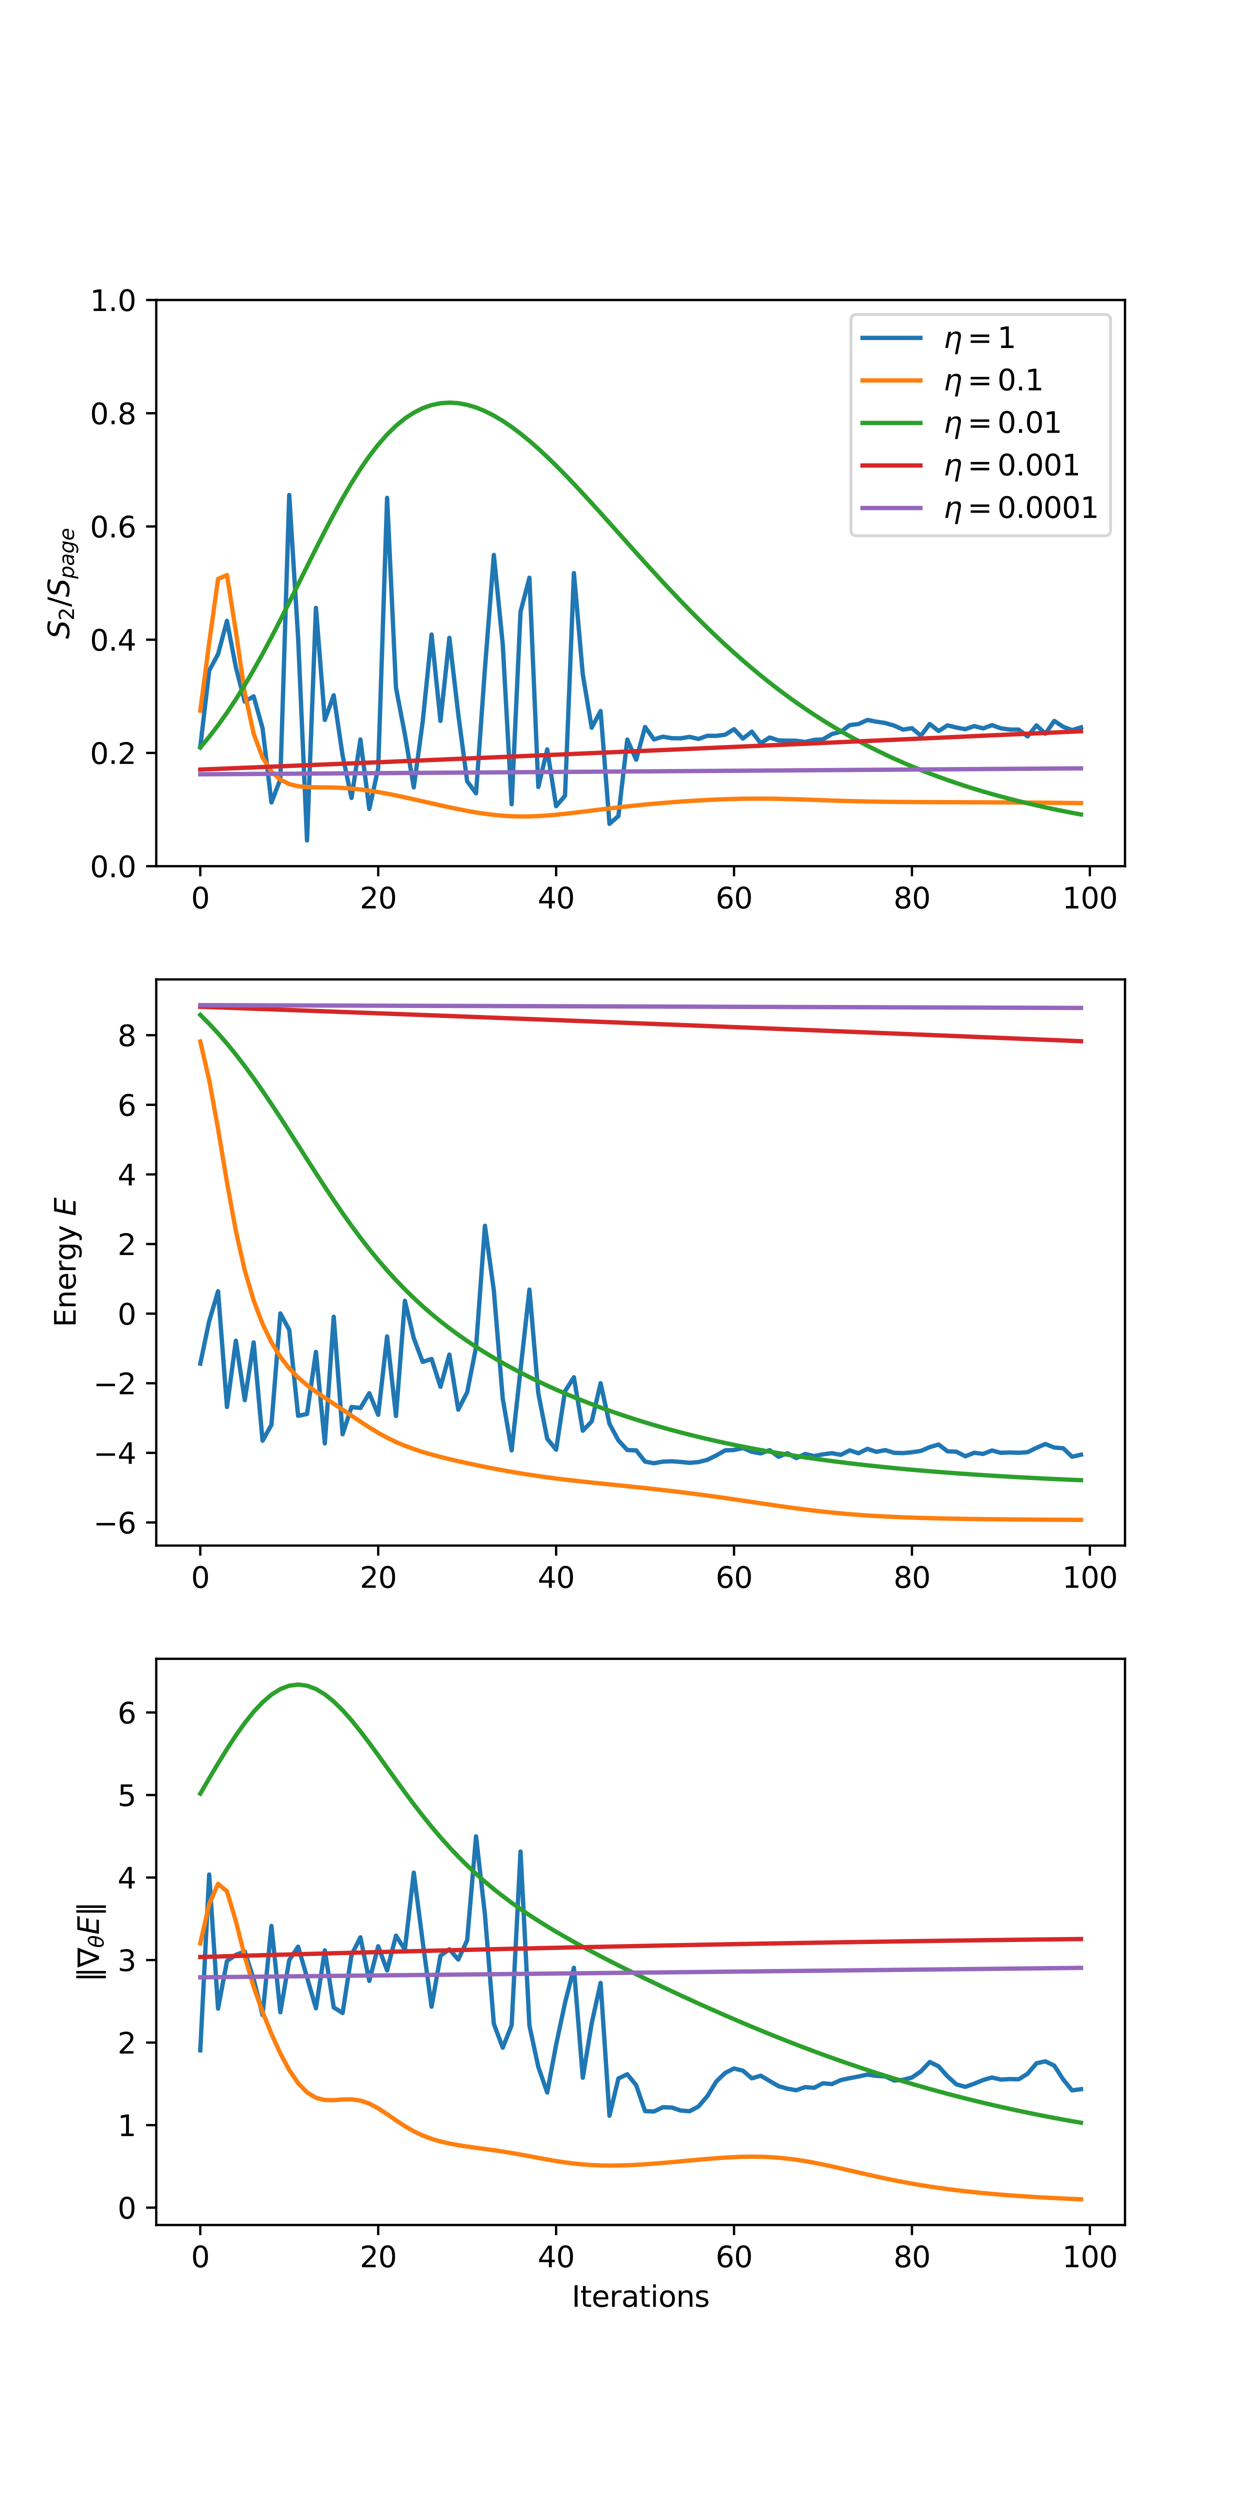 <?xml version="1.0" encoding="utf-8" standalone="no"?>
<!DOCTYPE svg PUBLIC "-//W3C//DTD SVG 1.1//EN"
  "http://www.w3.org/Graphics/SVG/1.1/DTD/svg11.dtd">
<svg xmlns:xlink="http://www.w3.org/1999/xlink" width="432pt" height="864pt" viewBox="0 0 432 864" xmlns="http://www.w3.org/2000/svg" version="1.1">
 <defs>
  <style type="text/css">*{stroke-linejoin: round; stroke-linecap: butt}</style>
 </defs>
 <g id="figure_1">
  <g id="patch_1">
   <path d="M 0 864 
L 432 864 
L 432 0 
L 0 0 
z
" style="fill: #ffffff"/>
  </g>
  <g id="axes_1">
   <g id="patch_2">
    <path d="M 54 299.351 
L 388.8 299.351 
L 388.8 103.68 
L 54 103.68 
z
" style="fill: #ffffff"/>
   </g>
   <g id="matplotlib.axis_1">
    <g id="xtick_1">
     <g id="line2d_1">
      <defs>
       <path id="m0b7687de36" d="M 0 0 
L 0 3.5 
" style="stroke: #000000; stroke-width: 0.8"/>
      </defs>
      <g>
       <use xlink:href="#m0b7687de36" x="69.218" y="299.351" style="stroke: #000000; stroke-width: 0.8"/>
      </g>
     </g>
     <g id="text_1">
      <!-- 0 -->
      <g transform="translate(66.037 313.949)scale(0.1 -0.1)">
       <defs>
        <path id="DejaVuSans-30" d="M 2034 4250 
Q 1547 4250 1301 3770 
Q 1056 3291 1056 2328 
Q 1056 1369 1301 889 
Q 1547 409 2034 409 
Q 2525 409 2770 889 
Q 3016 1369 3016 2328 
Q 3016 3291 2770 3770 
Q 2525 4250 2034 4250 
z
M 2034 4750 
Q 2819 4750 3233 4129 
Q 3647 3509 3647 2328 
Q 3647 1150 3233 529 
Q 2819 -91 2034 -91 
Q 1250 -91 836 529 
Q 422 1150 422 2328 
Q 422 3509 836 4129 
Q 1250 4750 2034 4750 
z
" transform="scale(0.016)"/>
       </defs>
       <use xlink:href="#DejaVuSans-30"/>
      </g>
     </g>
    </g>
    <g id="xtick_2">
     <g id="line2d_2">
      <g>
       <use xlink:href="#m0b7687de36" x="130.706" y="299.351" style="stroke: #000000; stroke-width: 0.8"/>
      </g>
     </g>
     <g id="text_2">
      <!-- 20 -->
      <g transform="translate(124.343 313.949)scale(0.1 -0.1)">
       <defs>
        <path id="DejaVuSans-32" d="M 1228 531 
L 3431 531 
L 3431 0 
L 469 0 
L 469 531 
Q 828 903 1448 1529 
Q 2069 2156 2228 2338 
Q 2531 2678 2651 2914 
Q 2772 3150 2772 3378 
Q 2772 3750 2511 3984 
Q 2250 4219 1831 4219 
Q 1534 4219 1204 4116 
Q 875 4013 500 3803 
L 500 4441 
Q 881 4594 1212 4672 
Q 1544 4750 1819 4750 
Q 2544 4750 2975 4387 
Q 3406 4025 3406 3419 
Q 3406 3131 3298 2873 
Q 3191 2616 2906 2266 
Q 2828 2175 2409 1742 
Q 1991 1309 1228 531 
z
" transform="scale(0.016)"/>
       </defs>
       <use xlink:href="#DejaVuSans-32"/>
       <use xlink:href="#DejaVuSans-30" x="63.623"/>
      </g>
     </g>
    </g>
    <g id="xtick_3">
     <g id="line2d_3">
      <g>
       <use xlink:href="#m0b7687de36" x="192.193" y="299.351" style="stroke: #000000; stroke-width: 0.8"/>
      </g>
     </g>
     <g id="text_3">
      <!-- 40 -->
      <g transform="translate(185.831 313.949)scale(0.1 -0.1)">
       <defs>
        <path id="DejaVuSans-34" d="M 2419 4116 
L 825 1625 
L 2419 1625 
L 2419 4116 
z
M 2253 4666 
L 3047 4666 
L 3047 1625 
L 3713 1625 
L 3713 1100 
L 3047 1100 
L 3047 0 
L 2419 0 
L 2419 1100 
L 313 1100 
L 313 1709 
L 2253 4666 
z
" transform="scale(0.016)"/>
       </defs>
       <use xlink:href="#DejaVuSans-34"/>
       <use xlink:href="#DejaVuSans-30" x="63.623"/>
      </g>
     </g>
    </g>
    <g id="xtick_4">
     <g id="line2d_4">
      <g>
       <use xlink:href="#m0b7687de36" x="253.681" y="299.351" style="stroke: #000000; stroke-width: 0.8"/>
      </g>
     </g>
     <g id="text_4">
      <!-- 60 -->
      <g transform="translate(247.318 313.949)scale(0.1 -0.1)">
       <defs>
        <path id="DejaVuSans-36" d="M 2113 2584 
Q 1688 2584 1439 2293 
Q 1191 2003 1191 1497 
Q 1191 994 1439 701 
Q 1688 409 2113 409 
Q 2538 409 2786 701 
Q 3034 994 3034 1497 
Q 3034 2003 2786 2293 
Q 2538 2584 2113 2584 
z
M 3366 4563 
L 3366 3988 
Q 3128 4100 2886 4159 
Q 2644 4219 2406 4219 
Q 1781 4219 1451 3797 
Q 1122 3375 1075 2522 
Q 1259 2794 1537 2939 
Q 1816 3084 2150 3084 
Q 2853 3084 3261 2657 
Q 3669 2231 3669 1497 
Q 3669 778 3244 343 
Q 2819 -91 2113 -91 
Q 1303 -91 875 529 
Q 447 1150 447 2328 
Q 447 3434 972 4092 
Q 1497 4750 2381 4750 
Q 2619 4750 2861 4703 
Q 3103 4656 3366 4563 
z
" transform="scale(0.016)"/>
       </defs>
       <use xlink:href="#DejaVuSans-36"/>
       <use xlink:href="#DejaVuSans-30" x="63.623"/>
      </g>
     </g>
    </g>
    <g id="xtick_5">
     <g id="line2d_5">
      <g>
       <use xlink:href="#m0b7687de36" x="315.169" y="299.351" style="stroke: #000000; stroke-width: 0.8"/>
      </g>
     </g>
     <g id="text_5">
      <!-- 80 -->
      <g transform="translate(308.806 313.949)scale(0.1 -0.1)">
       <defs>
        <path id="DejaVuSans-38" d="M 2034 2216 
Q 1584 2216 1326 1975 
Q 1069 1734 1069 1313 
Q 1069 891 1326 650 
Q 1584 409 2034 409 
Q 2484 409 2743 651 
Q 3003 894 3003 1313 
Q 3003 1734 2745 1975 
Q 2488 2216 2034 2216 
z
M 1403 2484 
Q 997 2584 770 2862 
Q 544 3141 544 3541 
Q 544 4100 942 4425 
Q 1341 4750 2034 4750 
Q 2731 4750 3128 4425 
Q 3525 4100 3525 3541 
Q 3525 3141 3298 2862 
Q 3072 2584 2669 2484 
Q 3125 2378 3379 2068 
Q 3634 1759 3634 1313 
Q 3634 634 3220 271 
Q 2806 -91 2034 -91 
Q 1263 -91 848 271 
Q 434 634 434 1313 
Q 434 1759 690 2068 
Q 947 2378 1403 2484 
z
M 1172 3481 
Q 1172 3119 1398 2916 
Q 1625 2713 2034 2713 
Q 2441 2713 2670 2916 
Q 2900 3119 2900 3481 
Q 2900 3844 2670 4047 
Q 2441 4250 2034 4250 
Q 1625 4250 1398 4047 
Q 1172 3844 1172 3481 
z
" transform="scale(0.016)"/>
       </defs>
       <use xlink:href="#DejaVuSans-38"/>
       <use xlink:href="#DejaVuSans-30" x="63.623"/>
      </g>
     </g>
    </g>
    <g id="xtick_6">
     <g id="line2d_6">
      <g>
       <use xlink:href="#m0b7687de36" x="376.656" y="299.351" style="stroke: #000000; stroke-width: 0.8"/>
      </g>
     </g>
     <g id="text_6">
      <!-- 100 -->
      <g transform="translate(367.112 313.949)scale(0.1 -0.1)">
       <defs>
        <path id="DejaVuSans-31" d="M 794 531 
L 1825 531 
L 1825 4091 
L 703 3866 
L 703 4441 
L 1819 4666 
L 2450 4666 
L 2450 531 
L 3481 531 
L 3481 0 
L 794 0 
L 794 531 
z
" transform="scale(0.016)"/>
       </defs>
       <use xlink:href="#DejaVuSans-31"/>
       <use xlink:href="#DejaVuSans-30" x="63.623"/>
       <use xlink:href="#DejaVuSans-30" x="127.246"/>
      </g>
     </g>
    </g>
   </g>
   <g id="matplotlib.axis_2">
    <g id="ytick_1">
     <g id="line2d_7">
      <defs>
       <path id="mfd994bc35f" d="M 0 0 
L -3.5 0 
" style="stroke: #000000; stroke-width: 0.8"/>
      </defs>
      <g>
       <use xlink:href="#mfd994bc35f" x="54" y="299.351" style="stroke: #000000; stroke-width: 0.8"/>
      </g>
     </g>
     <g id="text_7">
      <!-- 0.0 -->
      <g transform="translate(31.097 303.15)scale(0.1 -0.1)">
       <defs>
        <path id="DejaVuSans-2e" d="M 684 794 
L 1344 794 
L 1344 0 
L 684 0 
L 684 794 
z
" transform="scale(0.016)"/>
       </defs>
       <use xlink:href="#DejaVuSans-30"/>
       <use xlink:href="#DejaVuSans-2e" x="63.623"/>
       <use xlink:href="#DejaVuSans-30" x="95.41"/>
      </g>
     </g>
    </g>
    <g id="ytick_2">
     <g id="line2d_8">
      <g>
       <use xlink:href="#mfd994bc35f" x="54" y="260.216" style="stroke: #000000; stroke-width: 0.8"/>
      </g>
     </g>
     <g id="text_8">
      <!-- 0.2 -->
      <g transform="translate(31.097 264.016)scale(0.1 -0.1)">
       <use xlink:href="#DejaVuSans-30"/>
       <use xlink:href="#DejaVuSans-2e" x="63.623"/>
       <use xlink:href="#DejaVuSans-32" x="95.41"/>
      </g>
     </g>
    </g>
    <g id="ytick_3">
     <g id="line2d_9">
      <g>
       <use xlink:href="#mfd994bc35f" x="54" y="221.082" style="stroke: #000000; stroke-width: 0.8"/>
      </g>
     </g>
     <g id="text_9">
      <!-- 0.4 -->
      <g transform="translate(31.097 224.882)scale(0.1 -0.1)">
       <use xlink:href="#DejaVuSans-30"/>
       <use xlink:href="#DejaVuSans-2e" x="63.623"/>
       <use xlink:href="#DejaVuSans-34" x="95.41"/>
      </g>
     </g>
    </g>
    <g id="ytick_4">
     <g id="line2d_10">
      <g>
       <use xlink:href="#mfd994bc35f" x="54" y="181.948" style="stroke: #000000; stroke-width: 0.8"/>
      </g>
     </g>
     <g id="text_10">
      <!-- 0.6 -->
      <g transform="translate(31.097 185.747)scale(0.1 -0.1)">
       <use xlink:href="#DejaVuSans-30"/>
       <use xlink:href="#DejaVuSans-2e" x="63.623"/>
       <use xlink:href="#DejaVuSans-36" x="95.41"/>
      </g>
     </g>
    </g>
    <g id="ytick_5">
     <g id="line2d_11">
      <g>
       <use xlink:href="#mfd994bc35f" x="54" y="142.814" style="stroke: #000000; stroke-width: 0.8"/>
      </g>
     </g>
     <g id="text_11">
      <!-- 0.8 -->
      <g transform="translate(31.097 146.613)scale(0.1 -0.1)">
       <use xlink:href="#DejaVuSans-30"/>
       <use xlink:href="#DejaVuSans-2e" x="63.623"/>
       <use xlink:href="#DejaVuSans-38" x="95.41"/>
      </g>
     </g>
    </g>
    <g id="ytick_6">
     <g id="line2d_12">
      <g>
       <use xlink:href="#mfd994bc35f" x="54" y="103.68" style="stroke: #000000; stroke-width: 0.8"/>
      </g>
     </g>
     <g id="text_12">
      <!-- 1.0 -->
      <g transform="translate(31.097 107.479)scale(0.1 -0.1)">
       <use xlink:href="#DejaVuSans-31"/>
       <use xlink:href="#DejaVuSans-2e" x="63.623"/>
       <use xlink:href="#DejaVuSans-30" x="95.41"/>
      </g>
     </g>
    </g>
    <g id="text_13">
     <!-- $S_2 / S_{page}$ -->
     <g transform="translate(23.997 220.815)rotate(-90)scale(0.1 -0.1)">
      <defs>
       <path id="DejaVuSans-Oblique-53" d="M 3859 4513 
L 3738 3897 
Q 3422 4066 3111 4152 
Q 2800 4238 2509 4238 
Q 1944 4238 1609 3991 
Q 1275 3744 1275 3334 
Q 1275 3109 1398 2989 
Q 1522 2869 2034 2731 
L 2413 2638 
Q 3053 2472 3303 2217 
Q 3553 1963 3553 1503 
Q 3553 797 2998 353 
Q 2444 -91 1538 -91 
Q 1166 -91 791 -17 
Q 416 56 38 206 
L 166 856 
Q 513 641 861 531 
Q 1209 422 1556 422 
Q 2147 422 2503 684 
Q 2859 947 2859 1369 
Q 2859 1650 2717 1795 
Q 2575 1941 2106 2059 
L 1728 2156 
Q 1081 2325 845 2545 
Q 609 2766 609 3163 
Q 609 3859 1145 4304 
Q 1681 4750 2541 4750 
Q 2875 4750 3203 4690 
Q 3531 4631 3859 4513 
z
" transform="scale(0.016)"/>
       <path id="DejaVuSans-2f" d="M 1625 4666 
L 2156 4666 
L 531 -594 
L 0 -594 
L 1625 4666 
z
" transform="scale(0.016)"/>
       <path id="DejaVuSans-Oblique-70" d="M 3175 2156 
Q 3175 2616 2975 2859 
Q 2775 3103 2400 3103 
Q 2144 3103 1911 2972 
Q 1678 2841 1497 2591 
Q 1319 2344 1212 1994 
Q 1106 1644 1106 1300 
Q 1106 863 1306 627 
Q 1506 391 1875 391 
Q 2147 391 2380 519 
Q 2613 647 2778 891 
Q 2956 1147 3065 1494 
Q 3175 1841 3175 2156 
z
M 1394 2969 
Q 1625 3272 1939 3428 
Q 2253 3584 2638 3584 
Q 3175 3584 3472 3232 
Q 3769 2881 3769 2247 
Q 3769 1728 3584 1258 
Q 3400 788 3053 416 
Q 2822 169 2531 39 
Q 2241 -91 1919 -91 
Q 1547 -91 1294 64 
Q 1041 219 916 525 
L 556 -1331 
L -19 -1331 
L 922 3500 
L 1497 3500 
L 1394 2969 
z
" transform="scale(0.016)"/>
       <path id="DejaVuSans-Oblique-61" d="M 3438 1997 
L 3047 0 
L 2472 0 
L 2578 531 
Q 2325 219 2001 64 
Q 1678 -91 1281 -91 
Q 834 -91 548 182 
Q 263 456 263 884 
Q 263 1497 752 1853 
Q 1241 2209 2100 2209 
L 2900 2209 
L 2931 2363 
Q 2938 2388 2941 2417 
Q 2944 2447 2944 2509 
Q 2944 2788 2717 2942 
Q 2491 3097 2081 3097 
Q 1800 3097 1504 3025 
Q 1209 2953 897 2809 
L 997 3341 
Q 1322 3463 1633 3523 
Q 1944 3584 2234 3584 
Q 2853 3584 3176 3315 
Q 3500 3047 3500 2534 
Q 3500 2431 3484 2292 
Q 3469 2153 3438 1997 
z
M 2816 1759 
L 2241 1759 
Q 1534 1759 1195 1570 
Q 856 1381 856 984 
Q 856 709 1029 553 
Q 1203 397 1509 397 
Q 1978 397 2328 733 
Q 2678 1069 2791 1631 
L 2816 1759 
z
" transform="scale(0.016)"/>
       <path id="DejaVuSans-Oblique-67" d="M 3816 3500 
L 3219 434 
Q 3047 -456 2561 -893 
Q 2075 -1331 1253 -1331 
Q 950 -1331 690 -1286 
Q 431 -1241 206 -1147 
L 313 -588 
Q 525 -725 762 -790 
Q 1000 -856 1269 -856 
Q 1816 -856 2167 -557 
Q 2519 -259 2631 300 
L 2681 563 
Q 2441 288 2122 144 
Q 1803 0 1434 0 
Q 903 0 598 351 
Q 294 703 294 1319 
Q 294 1803 478 2267 
Q 663 2731 997 3091 
Q 1219 3328 1514 3456 
Q 1809 3584 2131 3584 
Q 2484 3584 2746 3420 
Q 3009 3256 3138 2956 
L 3238 3500 
L 3816 3500 
z
M 2950 2216 
Q 2950 2641 2750 2872 
Q 2550 3103 2181 3103 
Q 1953 3103 1747 3012 
Q 1541 2922 1394 2759 
Q 1156 2491 1023 2127 
Q 891 1763 891 1375 
Q 891 944 1092 712 
Q 1294 481 1672 481 
Q 2219 481 2584 976 
Q 2950 1472 2950 2216 
z
" transform="scale(0.016)"/>
       <path id="DejaVuSans-Oblique-65" d="M 3078 2063 
Q 3088 2113 3092 2166 
Q 3097 2219 3097 2272 
Q 3097 2653 2873 2875 
Q 2650 3097 2266 3097 
Q 1838 3097 1509 2826 
Q 1181 2556 1013 2059 
L 3078 2063 
z
M 3578 1613 
L 903 1613 
Q 884 1494 878 1425 
Q 872 1356 872 1306 
Q 872 872 1139 634 
Q 1406 397 1894 397 
Q 2269 397 2603 481 
Q 2938 566 3225 728 
L 3116 159 
Q 2806 34 2476 -28 
Q 2147 -91 1806 -91 
Q 1078 -91 686 257 
Q 294 606 294 1247 
Q 294 1794 489 2264 
Q 684 2734 1063 3103 
Q 1306 3334 1642 3459 
Q 1978 3584 2356 3584 
Q 2950 3584 3301 3228 
Q 3653 2872 3653 2272 
Q 3653 2128 3634 1964 
Q 3616 1800 3578 1613 
z
" transform="scale(0.016)"/>
      </defs>
      <use xlink:href="#DejaVuSans-Oblique-53" transform="translate(0 0.781)"/>
      <use xlink:href="#DejaVuSans-32" transform="translate(63.477 -15.625)scale(0.7)"/>
      <use xlink:href="#DejaVuSans-2f" transform="translate(110.747 0.781)"/>
      <use xlink:href="#DejaVuSans-Oblique-53" transform="translate(144.438 0.781)"/>
      <use xlink:href="#DejaVuSans-Oblique-70" transform="translate(207.915 -15.625)scale(0.7)"/>
      <use xlink:href="#DejaVuSans-Oblique-61" transform="translate(252.349 -15.625)scale(0.7)"/>
      <use xlink:href="#DejaVuSans-Oblique-67" transform="translate(295.244 -15.625)scale(0.7)"/>
      <use xlink:href="#DejaVuSans-Oblique-65" transform="translate(339.678 -15.625)scale(0.7)"/>
     </g>
    </g>
   </g>
   <g id="line2d_13">
    <path d="M 69.218 258.143 
L 72.293 231.743 
L 75.367 226.055 
L 78.441 214.567 
L 81.516 230.631 
L 84.59 242.493 
L 87.664 240.65 
L 90.739 251.667 
L 93.813 277.336 
L 96.888 269.312 
L 99.962 171.058 
L 103.036 220.516 
L 106.111 290.453 
L 109.185 210.078 
L 112.26 248.81 
L 115.334 240.291 
L 118.408 261.111 
L 121.483 275.769 
L 124.557 255.569 
L 127.631 279.576 
L 130.706 265.513 
L 133.78 172.064 
L 136.855 237.709 
L 139.929 253.803 
L 143.003 272.123 
L 146.078 249.471 
L 149.152 219.295 
L 152.226 249.16 
L 155.301 220.439 
L 158.375 246.853 
L 161.45 270.019 
L 164.524 274.163 
L 167.598 230.999 
L 170.673 191.787 
L 173.747 222.655 
L 176.821 277.949 
L 179.896 211.428 
L 182.97 199.669 
L 186.045 271.986 
L 189.119 258.998 
L 192.193 278.626 
L 195.268 275.025 
L 198.342 198.05 
L 201.417 233.117 
L 204.491 251.512 
L 207.565 245.727 
L 210.64 284.715 
L 213.714 282.031 
L 216.788 255.616 
L 219.863 262.549 
L 222.937 251.245 
L 226.012 255.544 
L 229.086 254.595 
L 232.16 255.125 
L 235.235 255.17 
L 238.309 254.662 
L 241.383 255.385 
L 244.458 254.287 
L 247.532 254.324 
L 250.607 253.911 
L 253.681 251.998 
L 256.755 255.257 
L 259.83 252.85 
L 262.904 256.873 
L 265.979 254.876 
L 269.053 255.876 
L 272.127 255.976 
L 275.202 256.005 
L 278.276 256.411 
L 281.35 255.703 
L 284.425 255.541 
L 287.499 253.684 
L 290.574 252.911 
L 293.648 250.605 
L 296.722 250.212 
L 299.797 248.824 
L 302.871 249.411 
L 305.945 249.882 
L 309.02 250.766 
L 312.094 252.142 
L 315.169 251.658 
L 318.243 254.261 
L 321.317 250.21 
L 324.392 252.653 
L 327.466 250.681 
L 330.54 251.44 
L 333.615 252.01 
L 336.689 250.926 
L 339.764 251.732 
L 342.838 250.609 
L 345.912 251.704 
L 348.987 252.133 
L 352.061 252.151 
L 355.136 254.513 
L 358.21 250.685 
L 361.284 253.555 
L 364.359 249.136 
L 367.433 251.178 
L 370.507 252.319 
L 373.582 251.379 
" clip-path="url(#p2e2161686c)" style="fill: none; stroke: #1f77b4; stroke-width: 1.5; stroke-linecap: square"/>
   </g>
   <g id="line2d_14">
    <path d="M 69.218 245.607 
L 72.293 222.19 
L 75.367 200.097 
L 78.441 198.738 
L 81.516 218.313 
L 84.59 239.444 
L 87.664 253.552 
L 90.739 261.831 
L 93.813 266.659 
L 96.888 269.455 
L 99.962 270.982 
L 103.036 271.721 
L 106.111 272.014 
L 109.185 272.097 
L 112.26 272.122 
L 115.334 272.176 
L 118.408 272.303 
L 121.483 272.522 
L 124.557 272.837 
L 127.631 273.245 
L 130.706 273.736 
L 133.78 274.295 
L 136.855 274.91 
L 139.929 275.565 
L 143.003 276.246 
L 146.078 276.94 
L 149.152 277.638 
L 152.226 278.328 
L 155.301 278.999 
L 158.375 279.64 
L 161.45 280.237 
L 164.524 280.776 
L 167.598 281.243 
L 170.673 281.626 
L 173.747 281.914 
L 176.821 282.098 
L 179.896 282.177 
L 182.97 282.155 
L 186.045 282.037 
L 189.119 281.838 
L 192.193 281.571 
L 195.268 281.253 
L 198.342 280.899 
L 201.417 280.525 
L 204.491 280.142 
L 207.565 279.76 
L 210.64 279.386 
L 213.714 279.027 
L 216.788 278.684 
L 219.863 278.36 
L 222.937 278.055 
L 226.012 277.771 
L 229.086 277.505 
L 232.16 277.259 
L 235.235 277.032 
L 238.309 276.824 
L 241.383 276.637 
L 244.458 276.471 
L 247.532 276.327 
L 250.607 276.207 
L 253.681 276.114 
L 256.755 276.048 
L 259.83 276.011 
L 262.904 276.003 
L 265.979 276.024 
L 269.053 276.071 
L 272.127 276.14 
L 275.202 276.229 
L 278.276 276.33 
L 281.35 276.439 
L 284.425 276.55 
L 287.499 276.657 
L 290.574 276.758 
L 293.648 276.849 
L 296.722 276.928 
L 299.797 276.995 
L 302.871 277.051 
L 305.945 277.095 
L 309.02 277.13 
L 312.094 277.157 
L 315.169 277.178 
L 318.243 277.195 
L 321.317 277.208 
L 324.392 277.22 
L 327.466 277.231 
L 330.54 277.242 
L 333.615 277.253 
L 336.689 277.266 
L 339.764 277.28 
L 342.838 277.296 
L 345.912 277.313 
L 348.987 277.333 
L 352.061 277.354 
L 355.136 277.377 
L 358.21 277.401 
L 361.284 277.427 
L 364.359 277.455 
L 367.433 277.483 
L 370.507 277.513 
L 373.582 277.544 
" clip-path="url(#p2e2161686c)" style="fill: none; stroke: #ff7f0e; stroke-width: 1.5; stroke-linecap: square"/>
   </g>
   <g id="line2d_15">
    <path d="M 69.218 258.35 
L 72.293 254.645 
L 75.367 250.636 
L 78.441 246.315 
L 81.516 241.68 
L 84.59 236.737 
L 87.664 231.497 
L 90.739 225.983 
L 93.813 220.227 
L 96.888 214.271 
L 99.962 208.166 
L 103.036 201.974 
L 106.111 195.762 
L 109.185 189.603 
L 112.26 183.569 
L 115.334 177.735 
L 118.408 172.167 
L 121.483 166.929 
L 124.557 162.071 
L 127.631 157.638 
L 130.706 153.661 
L 133.78 150.163 
L 136.855 147.155 
L 139.929 144.64 
L 143.003 142.615 
L 146.078 141.07 
L 149.152 139.989 
L 152.226 139.355 
L 155.301 139.146 
L 158.375 139.338 
L 161.45 139.908 
L 164.524 140.83 
L 167.598 142.08 
L 170.673 143.633 
L 173.747 145.462 
L 176.821 147.545 
L 179.896 149.856 
L 182.97 152.372 
L 186.045 155.07 
L 189.119 157.928 
L 192.193 160.924 
L 195.268 164.038 
L 198.342 167.25 
L 201.417 170.542 
L 204.491 173.895 
L 207.565 177.293 
L 210.64 180.721 
L 213.714 184.162 
L 216.788 187.605 
L 219.863 191.037 
L 222.937 194.447 
L 226.012 197.824 
L 229.086 201.159 
L 232.16 204.445 
L 235.235 207.674 
L 238.309 210.841 
L 241.383 213.94 
L 244.458 216.966 
L 247.532 219.917 
L 250.607 222.79 
L 253.681 225.581 
L 256.755 228.291 
L 259.83 230.917 
L 262.904 233.46 
L 265.979 235.919 
L 269.053 238.295 
L 272.127 240.588 
L 275.202 242.799 
L 278.276 244.929 
L 281.35 246.981 
L 284.425 248.955 
L 287.499 250.854 
L 290.574 252.678 
L 293.648 254.431 
L 296.722 256.114 
L 299.797 257.73 
L 302.871 259.28 
L 305.945 260.766 
L 309.02 262.192 
L 312.094 263.558 
L 315.169 264.868 
L 318.243 266.123 
L 321.317 267.326 
L 324.392 268.477 
L 327.466 269.58 
L 330.54 270.637 
L 333.615 271.648 
L 336.689 272.617 
L 339.764 273.545 
L 342.838 274.433 
L 345.912 275.283 
L 348.987 276.098 
L 352.061 276.877 
L 355.136 277.624 
L 358.21 278.339 
L 361.284 279.023 
L 364.359 279.679 
L 367.433 280.307 
L 370.507 280.909 
L 373.582 281.485 
" clip-path="url(#p2e2161686c)" style="fill: none; stroke: #2ca02c; stroke-width: 1.5; stroke-linecap: square"/>
   </g>
   <g id="line2d_16">
    <path d="M 69.218 265.97 
L 72.293 265.845 
L 75.367 265.72 
L 78.441 265.595 
L 81.516 265.47 
L 84.59 265.344 
L 87.664 265.218 
L 90.739 265.092 
L 93.813 264.966 
L 96.888 264.839 
L 99.962 264.712 
L 103.036 264.585 
L 106.111 264.458 
L 109.185 264.331 
L 112.26 264.203 
L 115.334 264.076 
L 118.408 263.948 
L 121.483 263.819 
L 124.557 263.691 
L 127.631 263.562 
L 130.706 263.433 
L 133.78 263.304 
L 136.855 263.175 
L 139.929 263.046 
L 143.003 262.916 
L 146.078 262.786 
L 149.152 262.656 
L 152.226 262.526 
L 155.301 262.395 
L 158.375 262.265 
L 161.45 262.134 
L 164.524 262.003 
L 167.598 261.872 
L 170.673 261.74 
L 173.747 261.609 
L 176.821 261.477 
L 179.896 261.345 
L 182.97 261.213 
L 186.045 261.081 
L 189.119 260.948 
L 192.193 260.816 
L 195.268 260.683 
L 198.342 260.55 
L 201.417 260.417 
L 204.491 260.283 
L 207.565 260.15 
L 210.64 260.016 
L 213.714 259.882 
L 216.788 259.748 
L 219.863 259.614 
L 222.937 259.48 
L 226.012 259.346 
L 229.086 259.211 
L 232.16 259.076 
L 235.235 258.941 
L 238.309 258.806 
L 241.383 258.671 
L 244.458 258.535 
L 247.532 258.4 
L 250.607 258.264 
L 253.681 258.128 
L 256.755 257.992 
L 259.83 257.856 
L 262.904 257.72 
L 265.979 257.584 
L 269.053 257.447 
L 272.127 257.31 
L 275.202 257.174 
L 278.276 257.037 
L 281.35 256.9 
L 284.425 256.762 
L 287.499 256.625 
L 290.574 256.488 
L 293.648 256.35 
L 296.722 256.212 
L 299.797 256.075 
L 302.871 255.937 
L 305.945 255.799 
L 309.02 255.66 
L 312.094 255.522 
L 315.169 255.384 
L 318.243 255.245 
L 321.317 255.107 
L 324.392 254.968 
L 327.466 254.829 
L 330.54 254.69 
L 333.615 254.551 
L 336.689 254.412 
L 339.764 254.272 
L 342.838 254.133 
L 345.912 253.994 
L 348.987 253.854 
L 352.061 253.714 
L 355.136 253.575 
L 358.21 253.435 
L 361.284 253.295 
L 364.359 253.155 
L 367.433 253.015 
L 370.507 252.874 
L 373.582 252.734 
" clip-path="url(#p2e2161686c)" style="fill: none; stroke: #d62728; stroke-width: 1.5; stroke-linecap: square"/>
   </g>
   <g id="line2d_17">
    <path d="M 69.218 267.601 
L 72.293 267.581 
L 75.367 267.561 
L 78.441 267.541 
L 81.516 267.521 
L 84.59 267.501 
L 87.664 267.481 
L 90.739 267.461 
L 93.813 267.441 
L 96.888 267.421 
L 99.962 267.401 
L 103.036 267.38 
L 106.111 267.36 
L 109.185 267.34 
L 112.26 267.32 
L 115.334 267.3 
L 118.408 267.28 
L 121.483 267.259 
L 124.557 267.239 
L 127.631 267.219 
L 130.706 267.198 
L 133.78 267.178 
L 136.855 267.158 
L 139.929 267.138 
L 143.003 267.117 
L 146.078 267.097 
L 149.152 267.077 
L 152.226 267.056 
L 155.301 267.036 
L 158.375 267.015 
L 161.45 266.995 
L 164.524 266.974 
L 167.598 266.954 
L 170.673 266.934 
L 173.747 266.913 
L 176.821 266.893 
L 179.896 266.872 
L 182.97 266.851 
L 186.045 266.831 
L 189.119 266.81 
L 192.193 266.79 
L 195.268 266.769 
L 198.342 266.749 
L 201.417 266.728 
L 204.491 266.707 
L 207.565 266.687 
L 210.64 266.666 
L 213.714 266.645 
L 216.788 266.625 
L 219.863 266.604 
L 222.937 266.583 
L 226.012 266.562 
L 229.086 266.542 
L 232.16 266.521 
L 235.235 266.5 
L 238.309 266.479 
L 241.383 266.458 
L 244.458 266.437 
L 247.532 266.417 
L 250.607 266.396 
L 253.681 266.375 
L 256.755 266.354 
L 259.83 266.333 
L 262.904 266.312 
L 265.979 266.291 
L 269.053 266.27 
L 272.127 266.249 
L 275.202 266.228 
L 278.276 266.207 
L 281.35 266.186 
L 284.425 266.165 
L 287.499 266.144 
L 290.574 266.123 
L 293.648 266.102 
L 296.722 266.081 
L 299.797 266.06 
L 302.871 266.038 
L 305.945 266.017 
L 309.02 265.996 
L 312.094 265.975 
L 315.169 265.954 
L 318.243 265.932 
L 321.317 265.911 
L 324.392 265.89 
L 327.466 265.869 
L 330.54 265.847 
L 333.615 265.826 
L 336.689 265.805 
L 339.764 265.783 
L 342.838 265.762 
L 345.912 265.741 
L 348.987 265.719 
L 352.061 265.698 
L 355.136 265.676 
L 358.21 265.655 
L 361.284 265.634 
L 364.359 265.612 
L 367.433 265.591 
L 370.507 265.569 
L 373.582 265.548 
" clip-path="url(#p2e2161686c)" style="fill: none; stroke: #9467bd; stroke-width: 1.5; stroke-linecap: square"/>
   </g>
   <g id="patch_3">
    <path d="M 54 299.351 
L 54 103.68 
" style="fill: none; stroke: #000000; stroke-width: 0.8; stroke-linejoin: miter; stroke-linecap: square"/>
   </g>
   <g id="patch_4">
    <path d="M 388.8 299.351 
L 388.8 103.68 
" style="fill: none; stroke: #000000; stroke-width: 0.8; stroke-linejoin: miter; stroke-linecap: square"/>
   </g>
   <g id="patch_5">
    <path d="M 54 299.351 
L 388.8 299.351 
" style="fill: none; stroke: #000000; stroke-width: 0.8; stroke-linejoin: miter; stroke-linecap: square"/>
   </g>
   <g id="patch_6">
    <path d="M 54 103.68 
L 388.8 103.68 
" style="fill: none; stroke: #000000; stroke-width: 0.8; stroke-linejoin: miter; stroke-linecap: square"/>
   </g>
   <g id="legend_1">
    <g id="patch_7">
     <path d="M 296.1 185.172 
L 381.8 185.172 
Q 383.8 185.172 383.8 183.172 
L 383.8 110.68 
Q 383.8 108.68 381.8 108.68 
L 296.1 108.68 
Q 294.1 108.68 294.1 110.68 
L 294.1 183.172 
Q 294.1 185.172 296.1 185.172 
z
" style="fill: #ffffff; opacity: 0.8; stroke: #cccccc; stroke-linejoin: miter"/>
    </g>
    <g id="line2d_18">
     <path d="M 298.1 116.778 
L 308.1 116.778 
L 318.1 116.778 
" style="fill: none; stroke: #1f77b4; stroke-width: 1.5; stroke-linecap: square"/>
    </g>
    <g id="text_14">
     <!-- $\eta=$1 -->
     <g transform="translate(326.1 120.278)scale(0.1 -0.1)">
      <defs>
       <path id="DejaVuSans-Oblique-3b7" d="M 3703 2113 
L 3034 -1331 
L 2459 -1331 
L 3125 2094 
Q 3222 2591 3075 2838 
Q 2931 3084 2544 3084 
Q 2078 3084 1750 2788 
Q 1425 2491 1325 1978 
L 941 0 
L 363 0 
L 1044 3500 
L 1622 3500 
L 1516 2956 
Q 1781 3272 2094 3428 
Q 2403 3584 2769 3584 
Q 3372 3584 3609 3213 
Q 3844 2838 3703 2113 
z
" transform="scale(0.016)"/>
       <path id="DejaVuSans-3d" d="M 678 2906 
L 4684 2906 
L 4684 2381 
L 678 2381 
L 678 2906 
z
M 678 1631 
L 4684 1631 
L 4684 1100 
L 678 1100 
L 678 1631 
z
" transform="scale(0.016)"/>
      </defs>
      <use xlink:href="#DejaVuSans-Oblique-3b7" transform="translate(0 0.094)"/>
      <use xlink:href="#DejaVuSans-3d" transform="translate(82.861 0.094)"/>
      <use xlink:href="#DejaVuSans-31" transform="translate(186.133 0.094)"/>
     </g>
    </g>
    <g id="line2d_19">
     <path d="M 298.1 131.477 
L 308.1 131.477 
L 318.1 131.477 
" style="fill: none; stroke: #ff7f0e; stroke-width: 1.5; stroke-linecap: square"/>
    </g>
    <g id="text_15">
     <!-- $\eta=$0.1 -->
     <g transform="translate(326.1 134.977)scale(0.1 -0.1)">
      <use xlink:href="#DejaVuSans-Oblique-3b7" transform="translate(0 0.781)"/>
      <use xlink:href="#DejaVuSans-3d" transform="translate(82.861 0.781)"/>
      <use xlink:href="#DejaVuSans-30" transform="translate(186.133 0.781)"/>
      <use xlink:href="#DejaVuSans-2e" transform="translate(249.756 0.781)"/>
      <use xlink:href="#DejaVuSans-31" transform="translate(281.543 0.781)"/>
     </g>
    </g>
    <g id="line2d_20">
     <path d="M 298.1 146.175 
L 308.1 146.175 
L 318.1 146.175 
" style="fill: none; stroke: #2ca02c; stroke-width: 1.5; stroke-linecap: square"/>
    </g>
    <g id="text_16">
     <!-- $\eta=$0.01 -->
     <g transform="translate(326.1 149.675)scale(0.1 -0.1)">
      <use xlink:href="#DejaVuSans-Oblique-3b7" transform="translate(0 0.781)"/>
      <use xlink:href="#DejaVuSans-3d" transform="translate(82.861 0.781)"/>
      <use xlink:href="#DejaVuSans-30" transform="translate(186.133 0.781)"/>
      <use xlink:href="#DejaVuSans-2e" transform="translate(249.756 0.781)"/>
      <use xlink:href="#DejaVuSans-30" transform="translate(281.543 0.781)"/>
      <use xlink:href="#DejaVuSans-31" transform="translate(345.166 0.781)"/>
     </g>
    </g>
    <g id="line2d_21">
     <path d="M 298.1 160.874 
L 308.1 160.874 
L 318.1 160.874 
" style="fill: none; stroke: #d62728; stroke-width: 1.5; stroke-linecap: square"/>
    </g>
    <g id="text_17">
     <!-- $\eta=$0.001 -->
     <g transform="translate(326.1 164.374)scale(0.1 -0.1)">
      <use xlink:href="#DejaVuSans-Oblique-3b7" transform="translate(0 0.781)"/>
      <use xlink:href="#DejaVuSans-3d" transform="translate(82.861 0.781)"/>
      <use xlink:href="#DejaVuSans-30" transform="translate(186.133 0.781)"/>
      <use xlink:href="#DejaVuSans-2e" transform="translate(249.756 0.781)"/>
      <use xlink:href="#DejaVuSans-30" transform="translate(281.543 0.781)"/>
      <use xlink:href="#DejaVuSans-30" transform="translate(345.166 0.781)"/>
      <use xlink:href="#DejaVuSans-31" transform="translate(408.789 0.781)"/>
     </g>
    </g>
    <g id="line2d_22">
     <path d="M 298.1 175.572 
L 308.1 175.572 
L 318.1 175.572 
" style="fill: none; stroke: #9467bd; stroke-width: 1.5; stroke-linecap: square"/>
    </g>
    <g id="text_18">
     <!-- $\eta=$0.0001 -->
     <g transform="translate(326.1 179.072)scale(0.1 -0.1)">
      <use xlink:href="#DejaVuSans-Oblique-3b7" transform="translate(0 0.781)"/>
      <use xlink:href="#DejaVuSans-3d" transform="translate(82.861 0.781)"/>
      <use xlink:href="#DejaVuSans-30" transform="translate(186.133 0.781)"/>
      <use xlink:href="#DejaVuSans-2e" transform="translate(249.756 0.781)"/>
      <use xlink:href="#DejaVuSans-30" transform="translate(281.543 0.781)"/>
      <use xlink:href="#DejaVuSans-30" transform="translate(345.166 0.781)"/>
      <use xlink:href="#DejaVuSans-30" transform="translate(408.789 0.781)"/>
      <use xlink:href="#DejaVuSans-31" transform="translate(472.412 0.781)"/>
     </g>
    </g>
   </g>
  </g>
  <g id="axes_2">
   <g id="patch_8">
    <path d="M 54 534.155 
L 388.8 534.155 
L 388.8 338.485 
L 54 338.485 
z
" style="fill: #ffffff"/>
   </g>
   <g id="matplotlib.axis_3">
    <g id="xtick_7">
     <g id="line2d_23">
      <g>
       <use xlink:href="#m0b7687de36" x="69.218" y="534.155" style="stroke: #000000; stroke-width: 0.8"/>
      </g>
     </g>
     <g id="text_19">
      <!-- 0 -->
      <g transform="translate(66.037 548.754)scale(0.1 -0.1)">
       <use xlink:href="#DejaVuSans-30"/>
      </g>
     </g>
    </g>
    <g id="xtick_8">
     <g id="line2d_24">
      <g>
       <use xlink:href="#m0b7687de36" x="130.706" y="534.155" style="stroke: #000000; stroke-width: 0.8"/>
      </g>
     </g>
     <g id="text_20">
      <!-- 20 -->
      <g transform="translate(124.343 548.754)scale(0.1 -0.1)">
       <use xlink:href="#DejaVuSans-32"/>
       <use xlink:href="#DejaVuSans-30" x="63.623"/>
      </g>
     </g>
    </g>
    <g id="xtick_9">
     <g id="line2d_25">
      <g>
       <use xlink:href="#m0b7687de36" x="192.193" y="534.155" style="stroke: #000000; stroke-width: 0.8"/>
      </g>
     </g>
     <g id="text_21">
      <!-- 40 -->
      <g transform="translate(185.831 548.754)scale(0.1 -0.1)">
       <use xlink:href="#DejaVuSans-34"/>
       <use xlink:href="#DejaVuSans-30" x="63.623"/>
      </g>
     </g>
    </g>
    <g id="xtick_10">
     <g id="line2d_26">
      <g>
       <use xlink:href="#m0b7687de36" x="253.681" y="534.155" style="stroke: #000000; stroke-width: 0.8"/>
      </g>
     </g>
     <g id="text_22">
      <!-- 60 -->
      <g transform="translate(247.318 548.754)scale(0.1 -0.1)">
       <use xlink:href="#DejaVuSans-36"/>
       <use xlink:href="#DejaVuSans-30" x="63.623"/>
      </g>
     </g>
    </g>
    <g id="xtick_11">
     <g id="line2d_27">
      <g>
       <use xlink:href="#m0b7687de36" x="315.169" y="534.155" style="stroke: #000000; stroke-width: 0.8"/>
      </g>
     </g>
     <g id="text_23">
      <!-- 80 -->
      <g transform="translate(308.806 548.754)scale(0.1 -0.1)">
       <use xlink:href="#DejaVuSans-38"/>
       <use xlink:href="#DejaVuSans-30" x="63.623"/>
      </g>
     </g>
    </g>
    <g id="xtick_12">
     <g id="line2d_28">
      <g>
       <use xlink:href="#m0b7687de36" x="376.656" y="534.155" style="stroke: #000000; stroke-width: 0.8"/>
      </g>
     </g>
     <g id="text_24">
      <!-- 100 -->
      <g transform="translate(367.112 548.754)scale(0.1 -0.1)">
       <use xlink:href="#DejaVuSans-31"/>
       <use xlink:href="#DejaVuSans-30" x="63.623"/>
       <use xlink:href="#DejaVuSans-30" x="127.246"/>
      </g>
     </g>
    </g>
   </g>
   <g id="matplotlib.axis_4">
    <g id="ytick_7">
     <g id="line2d_29">
      <g>
       <use xlink:href="#mfd994bc35f" x="54" y="526.167" style="stroke: #000000; stroke-width: 0.8"/>
      </g>
     </g>
     <g id="text_25">
      <!-- −6 -->
      <g transform="translate(32.258 529.967)scale(0.1 -0.1)">
       <defs>
        <path id="DejaVuSans-2212" d="M 678 2272 
L 4684 2272 
L 4684 1741 
L 678 1741 
L 678 2272 
z
" transform="scale(0.016)"/>
       </defs>
       <use xlink:href="#DejaVuSans-2212"/>
       <use xlink:href="#DejaVuSans-36" x="83.789"/>
      </g>
     </g>
    </g>
    <g id="ytick_8">
     <g id="line2d_30">
      <g>
       <use xlink:href="#mfd994bc35f" x="54" y="502.109" style="stroke: #000000; stroke-width: 0.8"/>
      </g>
     </g>
     <g id="text_26">
      <!-- −4 -->
      <g transform="translate(32.258 505.909)scale(0.1 -0.1)">
       <use xlink:href="#DejaVuSans-2212"/>
       <use xlink:href="#DejaVuSans-34" x="83.789"/>
      </g>
     </g>
    </g>
    <g id="ytick_9">
     <g id="line2d_31">
      <g>
       <use xlink:href="#mfd994bc35f" x="54" y="478.052" style="stroke: #000000; stroke-width: 0.8"/>
      </g>
     </g>
     <g id="text_27">
      <!-- −2 -->
      <g transform="translate(32.258 481.851)scale(0.1 -0.1)">
       <use xlink:href="#DejaVuSans-2212"/>
       <use xlink:href="#DejaVuSans-32" x="83.789"/>
      </g>
     </g>
    </g>
    <g id="ytick_10">
     <g id="line2d_32">
      <g>
       <use xlink:href="#mfd994bc35f" x="54" y="453.994" style="stroke: #000000; stroke-width: 0.8"/>
      </g>
     </g>
     <g id="text_28">
      <!-- 0 -->
      <g transform="translate(40.638 457.793)scale(0.1 -0.1)">
       <use xlink:href="#DejaVuSans-30"/>
      </g>
     </g>
    </g>
    <g id="ytick_11">
     <g id="line2d_33">
      <g>
       <use xlink:href="#mfd994bc35f" x="54" y="429.936" style="stroke: #000000; stroke-width: 0.8"/>
      </g>
     </g>
     <g id="text_29">
      <!-- 2 -->
      <g transform="translate(40.638 433.735)scale(0.1 -0.1)">
       <use xlink:href="#DejaVuSans-32"/>
      </g>
     </g>
    </g>
    <g id="ytick_12">
     <g id="line2d_34">
      <g>
       <use xlink:href="#mfd994bc35f" x="54" y="405.878" style="stroke: #000000; stroke-width: 0.8"/>
      </g>
     </g>
     <g id="text_30">
      <!-- 4 -->
      <g transform="translate(40.638 409.677)scale(0.1 -0.1)">
       <use xlink:href="#DejaVuSans-34"/>
      </g>
     </g>
    </g>
    <g id="ytick_13">
     <g id="line2d_35">
      <g>
       <use xlink:href="#mfd994bc35f" x="54" y="381.82" style="stroke: #000000; stroke-width: 0.8"/>
      </g>
     </g>
     <g id="text_31">
      <!-- 6 -->
      <g transform="translate(40.638 385.619)scale(0.1 -0.1)">
       <use xlink:href="#DejaVuSans-36"/>
      </g>
     </g>
    </g>
    <g id="ytick_14">
     <g id="line2d_36">
      <g>
       <use xlink:href="#mfd994bc35f" x="54" y="357.762" style="stroke: #000000; stroke-width: 0.8"/>
      </g>
     </g>
     <g id="text_32">
      <!-- 8 -->
      <g transform="translate(40.638 361.562)scale(0.1 -0.1)">
       <use xlink:href="#DejaVuSans-38"/>
      </g>
     </g>
    </g>
    <g id="text_33">
     <!-- Energy $E$ -->
     <g transform="translate(26.158 458.67)rotate(-90)scale(0.1 -0.1)">
      <defs>
       <path id="DejaVuSans-45" d="M 628 4666 
L 3578 4666 
L 3578 4134 
L 1259 4134 
L 1259 2753 
L 3481 2753 
L 3481 2222 
L 1259 2222 
L 1259 531 
L 3634 531 
L 3634 0 
L 628 0 
L 628 4666 
z
" transform="scale(0.016)"/>
       <path id="DejaVuSans-6e" d="M 3513 2113 
L 3513 0 
L 2938 0 
L 2938 2094 
Q 2938 2591 2744 2837 
Q 2550 3084 2163 3084 
Q 1697 3084 1428 2787 
Q 1159 2491 1159 1978 
L 1159 0 
L 581 0 
L 581 3500 
L 1159 3500 
L 1159 2956 
Q 1366 3272 1645 3428 
Q 1925 3584 2291 3584 
Q 2894 3584 3203 3211 
Q 3513 2838 3513 2113 
z
" transform="scale(0.016)"/>
       <path id="DejaVuSans-65" d="M 3597 1894 
L 3597 1613 
L 953 1613 
Q 991 1019 1311 708 
Q 1631 397 2203 397 
Q 2534 397 2845 478 
Q 3156 559 3463 722 
L 3463 178 
Q 3153 47 2828 -22 
Q 2503 -91 2169 -91 
Q 1331 -91 842 396 
Q 353 884 353 1716 
Q 353 2575 817 3079 
Q 1281 3584 2069 3584 
Q 2775 3584 3186 3129 
Q 3597 2675 3597 1894 
z
M 3022 2063 
Q 3016 2534 2758 2815 
Q 2500 3097 2075 3097 
Q 1594 3097 1305 2825 
Q 1016 2553 972 2059 
L 3022 2063 
z
" transform="scale(0.016)"/>
       <path id="DejaVuSans-72" d="M 2631 2963 
Q 2534 3019 2420 3045 
Q 2306 3072 2169 3072 
Q 1681 3072 1420 2755 
Q 1159 2438 1159 1844 
L 1159 0 
L 581 0 
L 581 3500 
L 1159 3500 
L 1159 2956 
Q 1341 3275 1631 3429 
Q 1922 3584 2338 3584 
Q 2397 3584 2469 3576 
Q 2541 3569 2628 3553 
L 2631 2963 
z
" transform="scale(0.016)"/>
       <path id="DejaVuSans-67" d="M 2906 1791 
Q 2906 2416 2648 2759 
Q 2391 3103 1925 3103 
Q 1463 3103 1205 2759 
Q 947 2416 947 1791 
Q 947 1169 1205 825 
Q 1463 481 1925 481 
Q 2391 481 2648 825 
Q 2906 1169 2906 1791 
z
M 3481 434 
Q 3481 -459 3084 -895 
Q 2688 -1331 1869 -1331 
Q 1566 -1331 1297 -1286 
Q 1028 -1241 775 -1147 
L 775 -588 
Q 1028 -725 1275 -790 
Q 1522 -856 1778 -856 
Q 2344 -856 2625 -561 
Q 2906 -266 2906 331 
L 2906 616 
Q 2728 306 2450 153 
Q 2172 0 1784 0 
Q 1141 0 747 490 
Q 353 981 353 1791 
Q 353 2603 747 3093 
Q 1141 3584 1784 3584 
Q 2172 3584 2450 3431 
Q 2728 3278 2906 2969 
L 2906 3500 
L 3481 3500 
L 3481 434 
z
" transform="scale(0.016)"/>
       <path id="DejaVuSans-79" d="M 2059 -325 
Q 1816 -950 1584 -1140 
Q 1353 -1331 966 -1331 
L 506 -1331 
L 506 -850 
L 844 -850 
Q 1081 -850 1212 -737 
Q 1344 -625 1503 -206 
L 1606 56 
L 191 3500 
L 800 3500 
L 1894 763 
L 2988 3500 
L 3597 3500 
L 2059 -325 
z
" transform="scale(0.016)"/>
       <path id="DejaVuSans-20" transform="scale(0.016)"/>
       <path id="DejaVuSans-Oblique-45" d="M 1081 4666 
L 4031 4666 
L 3928 4134 
L 1606 4134 
L 1338 2753 
L 3566 2753 
L 3463 2222 
L 1234 2222 
L 909 531 
L 3284 531 
L 3181 0 
L 172 0 
L 1081 4666 
z
" transform="scale(0.016)"/>
      </defs>
      <use xlink:href="#DejaVuSans-45" transform="translate(0 0.094)"/>
      <use xlink:href="#DejaVuSans-6e" transform="translate(63.184 0.094)"/>
      <use xlink:href="#DejaVuSans-65" transform="translate(126.562 0.094)"/>
      <use xlink:href="#DejaVuSans-72" transform="translate(188.086 0.094)"/>
      <use xlink:href="#DejaVuSans-67" transform="translate(229.199 0.094)"/>
      <use xlink:href="#DejaVuSans-79" transform="translate(292.676 0.094)"/>
      <use xlink:href="#DejaVuSans-20" transform="translate(351.855 0.094)"/>
      <use xlink:href="#DejaVuSans-Oblique-45" transform="translate(383.643 0.094)"/>
     </g>
    </g>
   </g>
   <g id="line2d_37">
    <path d="M 69.218 471.271 
L 72.293 456.594 
L 75.367 446.271 
L 78.441 486.25 
L 81.516 463.356 
L 84.59 483.894 
L 87.664 463.935 
L 90.739 497.914 
L 93.813 492.414 
L 96.888 453.91 
L 99.962 459.622 
L 103.036 489.305 
L 106.111 488.672 
L 109.185 467.222 
L 112.26 498.828 
L 115.334 455.077 
L 118.408 495.674 
L 121.483 486.249 
L 124.557 486.609 
L 127.631 481.478 
L 130.706 488.97 
L 133.78 461.883 
L 136.855 489.355 
L 139.929 449.553 
L 143.003 462.492 
L 146.078 470.666 
L 149.152 469.653 
L 152.226 479.272 
L 155.301 468.143 
L 158.375 487.184 
L 161.45 481.177 
L 164.524 465.585 
L 167.598 423.628 
L 170.673 446.025 
L 173.747 483.381 
L 176.821 501.256 
L 179.896 473.409 
L 182.97 445.683 
L 186.045 481.547 
L 189.119 497.227 
L 192.193 500.999 
L 195.268 480.795 
L 198.342 475.987 
L 201.417 494.46 
L 204.491 491.251 
L 207.565 478.036 
L 210.64 492.085 
L 213.714 497.786 
L 216.788 501.121 
L 219.863 501.261 
L 222.937 505.132 
L 226.012 505.692 
L 229.086 505.135 
L 232.16 505.019 
L 235.235 505.245 
L 238.309 505.552 
L 241.383 505.29 
L 244.458 504.517 
L 247.532 503.01 
L 250.607 501.245 
L 253.681 501.12 
L 256.755 500.424 
L 259.83 501.75 
L 262.904 502.294 
L 265.979 501.174 
L 269.053 503.445 
L 272.127 502.227 
L 275.202 503.921 
L 278.276 502.495 
L 281.35 503.221 
L 284.425 502.623 
L 287.499 502.212 
L 290.574 502.796 
L 293.648 501.247 
L 296.722 502.245 
L 299.797 500.709 
L 302.871 501.759 
L 305.945 501.153 
L 309.02 502.09 
L 312.094 502.203 
L 315.169 501.892 
L 318.243 501.434 
L 321.317 500.125 
L 324.392 499.229 
L 327.466 501.577 
L 330.54 501.707 
L 333.615 503.3 
L 336.689 502.07 
L 339.764 502.477 
L 342.838 501.285 
L 345.912 502.1 
L 348.987 501.978 
L 352.061 502.089 
L 355.136 501.87 
L 358.21 500.365 
L 361.284 499.046 
L 364.359 500.273 
L 367.433 500.504 
L 370.507 503.463 
L 373.582 502.741 
" clip-path="url(#pc10632954c)" style="fill: none; stroke: #1f77b4; stroke-width: 1.5; stroke-linecap: square"/>
   </g>
   <g id="line2d_38">
    <path d="M 69.218 359.944 
L 72.293 373.261 
L 75.367 390.179 
L 78.441 408.584 
L 81.516 425.453 
L 84.59 439.021 
L 87.664 449.443 
L 90.739 457.542 
L 93.813 463.919 
L 96.888 468.944 
L 99.962 472.91 
L 103.036 476.085 
L 106.111 478.71 
L 109.185 480.993 
L 112.26 483.095 
L 115.334 485.135 
L 118.408 487.18 
L 121.483 489.247 
L 124.557 491.31 
L 127.631 493.31 
L 130.706 495.18 
L 133.78 496.871 
L 136.855 498.363 
L 139.929 499.663 
L 143.003 500.797 
L 146.078 501.796 
L 149.152 502.692 
L 152.226 503.511 
L 155.301 504.271 
L 158.375 504.987 
L 161.45 505.668 
L 164.524 506.321 
L 167.598 506.947 
L 170.673 507.548 
L 173.747 508.123 
L 176.821 508.671 
L 179.896 509.191 
L 182.97 509.68 
L 186.045 510.139 
L 189.119 510.569 
L 192.193 510.971 
L 195.268 511.349 
L 198.342 511.705 
L 201.417 512.045 
L 204.491 512.372 
L 207.565 512.691 
L 210.64 513.005 
L 213.714 513.318 
L 216.788 513.632 
L 219.863 513.951 
L 222.937 514.277 
L 226.012 514.611 
L 229.086 514.956 
L 232.16 515.312 
L 235.235 515.681 
L 238.309 516.063 
L 241.383 516.458 
L 244.458 516.867 
L 247.532 517.289 
L 250.607 517.723 
L 253.681 518.168 
L 256.755 518.62 
L 259.83 519.077 
L 262.904 519.536 
L 265.979 519.991 
L 269.053 520.439 
L 272.127 520.876 
L 275.202 521.295 
L 278.276 521.695 
L 281.35 522.07 
L 284.425 522.419 
L 287.499 522.741 
L 290.574 523.034 
L 293.648 523.299 
L 296.722 523.536 
L 299.797 523.748 
L 302.871 523.935 
L 305.945 524.101 
L 309.02 524.247 
L 312.094 524.375 
L 315.169 524.487 
L 318.243 524.586 
L 321.317 524.673 
L 324.392 524.749 
L 327.466 524.815 
L 330.54 524.874 
L 333.615 524.926 
L 336.689 524.972 
L 339.764 525.013 
L 342.838 525.049 
L 345.912 525.082 
L 348.987 525.111 
L 352.061 525.137 
L 355.136 525.16 
L 358.21 525.181 
L 361.284 525.2 
L 364.359 525.218 
L 367.433 525.234 
L 370.507 525.248 
L 373.582 525.261 
" clip-path="url(#pc10632954c)" style="fill: none; stroke: #ff7f0e; stroke-width: 1.5; stroke-linecap: square"/>
   </g>
   <g id="line2d_39">
    <path d="M 69.218 350.735 
L 72.293 353.818 
L 75.367 357.129 
L 78.441 360.672 
L 81.516 364.442 
L 84.59 368.434 
L 87.664 372.632 
L 90.739 377.017 
L 93.813 381.563 
L 96.888 386.238 
L 99.962 391.004 
L 103.036 395.823 
L 106.111 400.651 
L 109.185 405.449 
L 112.26 410.177 
L 115.334 414.799 
L 118.408 419.285 
L 121.483 423.612 
L 124.557 427.76 
L 127.631 431.718 
L 130.706 435.48 
L 133.78 439.045 
L 136.855 442.416 
L 139.929 445.599 
L 143.003 448.602 
L 146.078 451.435 
L 149.152 454.109 
L 152.226 456.636 
L 155.301 459.026 
L 158.375 461.29 
L 161.45 463.438 
L 164.524 465.48 
L 167.598 467.425 
L 170.673 469.28 
L 173.747 471.051 
L 176.821 472.747 
L 179.896 474.371 
L 182.97 475.929 
L 186.045 477.425 
L 189.119 478.864 
L 192.193 480.247 
L 195.268 481.579 
L 198.342 482.861 
L 201.417 484.097 
L 204.491 485.288 
L 207.565 486.435 
L 210.64 487.541 
L 213.714 488.607 
L 216.788 489.634 
L 219.863 490.624 
L 222.937 491.577 
L 226.012 492.496 
L 229.086 493.38 
L 232.16 494.231 
L 235.235 495.05 
L 238.309 495.839 
L 241.383 496.596 
L 244.458 497.325 
L 247.532 498.026 
L 250.607 498.698 
L 253.681 499.345 
L 256.755 499.966 
L 259.83 500.562 
L 262.904 501.134 
L 265.979 501.682 
L 269.053 502.209 
L 272.127 502.714 
L 275.202 503.198 
L 278.276 503.663 
L 281.35 504.108 
L 284.425 504.535 
L 287.499 504.944 
L 290.574 505.336 
L 293.648 505.712 
L 296.722 506.072 
L 299.797 506.418 
L 302.871 506.748 
L 305.945 507.065 
L 309.02 507.369 
L 312.094 507.661 
L 315.169 507.94 
L 318.243 508.207 
L 321.317 508.464 
L 324.392 508.71 
L 327.466 508.946 
L 330.54 509.173 
L 333.615 509.39 
L 336.689 509.599 
L 339.764 509.799 
L 342.838 509.991 
L 345.912 510.176 
L 348.987 510.353 
L 352.061 510.524 
L 355.136 510.688 
L 358.21 510.845 
L 361.284 510.997 
L 364.359 511.143 
L 367.433 511.284 
L 370.507 511.42 
L 373.582 511.551 
" clip-path="url(#pc10632954c)" style="fill: none; stroke: #2ca02c; stroke-width: 1.5; stroke-linecap: square"/>
   </g>
   <g id="line2d_40">
    <path d="M 69.218 347.938 
L 72.293 348.049 
L 75.367 348.16 
L 78.441 348.271 
L 81.516 348.383 
L 84.59 348.495 
L 87.664 348.607 
L 90.739 348.719 
L 93.813 348.832 
L 96.888 348.945 
L 99.962 349.058 
L 103.036 349.171 
L 106.111 349.285 
L 109.185 349.398 
L 112.26 349.512 
L 115.334 349.626 
L 118.408 349.741 
L 121.483 349.855 
L 124.557 349.97 
L 127.631 350.085 
L 130.706 350.2 
L 133.78 350.316 
L 136.855 350.431 
L 139.929 350.547 
L 143.003 350.663 
L 146.078 350.779 
L 149.152 350.896 
L 152.226 351.012 
L 155.301 351.129 
L 158.375 351.246 
L 161.45 351.363 
L 164.524 351.481 
L 167.598 351.598 
L 170.673 351.716 
L 173.747 351.834 
L 176.821 351.952 
L 179.896 352.071 
L 182.97 352.189 
L 186.045 352.308 
L 189.119 352.427 
L 192.193 352.546 
L 195.268 352.666 
L 198.342 352.785 
L 201.417 352.905 
L 204.491 353.025 
L 207.565 353.145 
L 210.64 353.265 
L 213.714 353.385 
L 216.788 353.506 
L 219.863 353.626 
L 222.937 353.747 
L 226.012 353.868 
L 229.086 353.99 
L 232.16 354.111 
L 235.235 354.232 
L 238.309 354.354 
L 241.383 354.476 
L 244.458 354.598 
L 247.532 354.72 
L 250.607 354.843 
L 253.681 354.965 
L 256.755 355.088 
L 259.83 355.211 
L 262.904 355.334 
L 265.979 355.457 
L 269.053 355.58 
L 272.127 355.703 
L 275.202 355.827 
L 278.276 355.95 
L 281.35 356.074 
L 284.425 356.198 
L 287.499 356.322 
L 290.574 356.447 
L 293.648 356.571 
L 296.722 356.695 
L 299.797 356.82 
L 302.871 356.945 
L 305.945 357.07 
L 309.02 357.195 
L 312.094 357.32 
L 315.169 357.445 
L 318.243 357.571 
L 321.317 357.696 
L 324.392 357.822 
L 327.466 357.948 
L 330.54 358.073 
L 333.615 358.199 
L 336.689 358.326 
L 339.764 358.452 
L 342.838 358.578 
L 345.912 358.705 
L 348.987 358.831 
L 352.061 358.958 
L 355.136 359.085 
L 358.21 359.211 
L 361.284 359.338 
L 364.359 359.465 
L 367.433 359.593 
L 370.507 359.72 
L 373.582 359.847 
" clip-path="url(#pc10632954c)" style="fill: none; stroke: #d62728; stroke-width: 1.5; stroke-linecap: square"/>
   </g>
   <g id="line2d_41">
    <path d="M 69.218 347.379 
L 72.293 347.388 
L 75.367 347.398 
L 78.441 347.407 
L 81.516 347.416 
L 84.59 347.426 
L 87.664 347.435 
L 90.739 347.445 
L 93.813 347.454 
L 96.888 347.463 
L 99.962 347.473 
L 103.036 347.482 
L 106.111 347.492 
L 109.185 347.501 
L 112.26 347.511 
L 115.334 347.52 
L 118.408 347.53 
L 121.483 347.539 
L 124.557 347.549 
L 127.631 347.558 
L 130.706 347.568 
L 133.78 347.577 
L 136.855 347.587 
L 139.929 347.596 
L 143.003 347.606 
L 146.078 347.615 
L 149.152 347.625 
L 152.226 347.635 
L 155.301 347.644 
L 158.375 347.654 
L 161.45 347.663 
L 164.524 347.673 
L 167.598 347.683 
L 170.673 347.692 
L 173.747 347.702 
L 176.821 347.711 
L 179.896 347.721 
L 182.97 347.731 
L 186.045 347.74 
L 189.119 347.75 
L 192.193 347.76 
L 195.268 347.769 
L 198.342 347.779 
L 201.417 347.789 
L 204.491 347.798 
L 207.565 347.808 
L 210.64 347.818 
L 213.714 347.828 
L 216.788 347.837 
L 219.863 347.847 
L 222.937 347.857 
L 226.012 347.867 
L 229.086 347.876 
L 232.16 347.886 
L 235.235 347.896 
L 238.309 347.906 
L 241.383 347.916 
L 244.458 347.925 
L 247.532 347.935 
L 250.607 347.945 
L 253.681 347.955 
L 256.755 347.965 
L 259.83 347.975 
L 262.904 347.984 
L 265.979 347.994 
L 269.053 348.004 
L 272.127 348.014 
L 275.202 348.024 
L 278.276 348.034 
L 281.35 348.044 
L 284.425 348.054 
L 287.499 348.064 
L 290.574 348.073 
L 293.648 348.083 
L 296.722 348.093 
L 299.797 348.103 
L 302.871 348.113 
L 305.945 348.123 
L 309.02 348.133 
L 312.094 348.143 
L 315.169 348.153 
L 318.243 348.163 
L 321.317 348.173 
L 324.392 348.183 
L 327.466 348.193 
L 330.54 348.203 
L 333.615 348.213 
L 336.689 348.223 
L 339.764 348.233 
L 342.838 348.243 
L 345.912 348.254 
L 348.987 348.264 
L 352.061 348.274 
L 355.136 348.284 
L 358.21 348.294 
L 361.284 348.304 
L 364.359 348.314 
L 367.433 348.324 
L 370.507 348.334 
L 373.582 348.345 
" clip-path="url(#pc10632954c)" style="fill: none; stroke: #9467bd; stroke-width: 1.5; stroke-linecap: square"/>
   </g>
   <g id="patch_9">
    <path d="M 54 534.155 
L 54 338.485 
" style="fill: none; stroke: #000000; stroke-width: 0.8; stroke-linejoin: miter; stroke-linecap: square"/>
   </g>
   <g id="patch_10">
    <path d="M 388.8 534.155 
L 388.8 338.485 
" style="fill: none; stroke: #000000; stroke-width: 0.8; stroke-linejoin: miter; stroke-linecap: square"/>
   </g>
   <g id="patch_11">
    <path d="M 54 534.155 
L 388.8 534.155 
" style="fill: none; stroke: #000000; stroke-width: 0.8; stroke-linejoin: miter; stroke-linecap: square"/>
   </g>
   <g id="patch_12">
    <path d="M 54 338.485 
L 388.8 338.485 
" style="fill: none; stroke: #000000; stroke-width: 0.8; stroke-linejoin: miter; stroke-linecap: square"/>
   </g>
  </g>
  <g id="axes_3">
   <g id="patch_13">
    <path d="M 54 768.96 
L 388.8 768.96 
L 388.8 573.289 
L 54 573.289 
z
" style="fill: #ffffff"/>
   </g>
   <g id="matplotlib.axis_5">
    <g id="xtick_13">
     <g id="line2d_42">
      <g>
       <use xlink:href="#m0b7687de36" x="69.218" y="768.96" style="stroke: #000000; stroke-width: 0.8"/>
      </g>
     </g>
     <g id="text_34">
      <!-- 0 -->
      <g transform="translate(66.037 783.558)scale(0.1 -0.1)">
       <use xlink:href="#DejaVuSans-30"/>
      </g>
     </g>
    </g>
    <g id="xtick_14">
     <g id="line2d_43">
      <g>
       <use xlink:href="#m0b7687de36" x="130.706" y="768.96" style="stroke: #000000; stroke-width: 0.8"/>
      </g>
     </g>
     <g id="text_35">
      <!-- 20 -->
      <g transform="translate(124.343 783.558)scale(0.1 -0.1)">
       <use xlink:href="#DejaVuSans-32"/>
       <use xlink:href="#DejaVuSans-30" x="63.623"/>
      </g>
     </g>
    </g>
    <g id="xtick_15">
     <g id="line2d_44">
      <g>
       <use xlink:href="#m0b7687de36" x="192.193" y="768.96" style="stroke: #000000; stroke-width: 0.8"/>
      </g>
     </g>
     <g id="text_36">
      <!-- 40 -->
      <g transform="translate(185.831 783.558)scale(0.1 -0.1)">
       <use xlink:href="#DejaVuSans-34"/>
       <use xlink:href="#DejaVuSans-30" x="63.623"/>
      </g>
     </g>
    </g>
    <g id="xtick_16">
     <g id="line2d_45">
      <g>
       <use xlink:href="#m0b7687de36" x="253.681" y="768.96" style="stroke: #000000; stroke-width: 0.8"/>
      </g>
     </g>
     <g id="text_37">
      <!-- 60 -->
      <g transform="translate(247.318 783.558)scale(0.1 -0.1)">
       <use xlink:href="#DejaVuSans-36"/>
       <use xlink:href="#DejaVuSans-30" x="63.623"/>
      </g>
     </g>
    </g>
    <g id="xtick_17">
     <g id="line2d_46">
      <g>
       <use xlink:href="#m0b7687de36" x="315.169" y="768.96" style="stroke: #000000; stroke-width: 0.8"/>
      </g>
     </g>
     <g id="text_38">
      <!-- 80 -->
      <g transform="translate(308.806 783.558)scale(0.1 -0.1)">
       <use xlink:href="#DejaVuSans-38"/>
       <use xlink:href="#DejaVuSans-30" x="63.623"/>
      </g>
     </g>
    </g>
    <g id="xtick_18">
     <g id="line2d_47">
      <g>
       <use xlink:href="#m0b7687de36" x="376.656" y="768.96" style="stroke: #000000; stroke-width: 0.8"/>
      </g>
     </g>
     <g id="text_39">
      <!-- 100 -->
      <g transform="translate(367.112 783.558)scale(0.1 -0.1)">
       <use xlink:href="#DejaVuSans-31"/>
       <use xlink:href="#DejaVuSans-30" x="63.623"/>
       <use xlink:href="#DejaVuSans-30" x="127.246"/>
      </g>
     </g>
    </g>
    <g id="text_40">
     <!-- Iterations -->
     <g transform="translate(197.587 797.237)scale(0.1 -0.1)">
      <defs>
       <path id="DejaVuSans-49" d="M 628 4666 
L 1259 4666 
L 1259 0 
L 628 0 
L 628 4666 
z
" transform="scale(0.016)"/>
       <path id="DejaVuSans-74" d="M 1172 4494 
L 1172 3500 
L 2356 3500 
L 2356 3053 
L 1172 3053 
L 1172 1153 
Q 1172 725 1289 603 
Q 1406 481 1766 481 
L 2356 481 
L 2356 0 
L 1766 0 
Q 1100 0 847 248 
Q 594 497 594 1153 
L 594 3053 
L 172 3053 
L 172 3500 
L 594 3500 
L 594 4494 
L 1172 4494 
z
" transform="scale(0.016)"/>
       <path id="DejaVuSans-61" d="M 2194 1759 
Q 1497 1759 1228 1600 
Q 959 1441 959 1056 
Q 959 750 1161 570 
Q 1363 391 1709 391 
Q 2188 391 2477 730 
Q 2766 1069 2766 1631 
L 2766 1759 
L 2194 1759 
z
M 3341 1997 
L 3341 0 
L 2766 0 
L 2766 531 
Q 2569 213 2275 61 
Q 1981 -91 1556 -91 
Q 1019 -91 701 211 
Q 384 513 384 1019 
Q 384 1609 779 1909 
Q 1175 2209 1959 2209 
L 2766 2209 
L 2766 2266 
Q 2766 2663 2505 2880 
Q 2244 3097 1772 3097 
Q 1472 3097 1187 3025 
Q 903 2953 641 2809 
L 641 3341 
Q 956 3463 1253 3523 
Q 1550 3584 1831 3584 
Q 2591 3584 2966 3190 
Q 3341 2797 3341 1997 
z
" transform="scale(0.016)"/>
       <path id="DejaVuSans-69" d="M 603 3500 
L 1178 3500 
L 1178 0 
L 603 0 
L 603 3500 
z
M 603 4863 
L 1178 4863 
L 1178 4134 
L 603 4134 
L 603 4863 
z
" transform="scale(0.016)"/>
       <path id="DejaVuSans-6f" d="M 1959 3097 
Q 1497 3097 1228 2736 
Q 959 2375 959 1747 
Q 959 1119 1226 758 
Q 1494 397 1959 397 
Q 2419 397 2687 759 
Q 2956 1122 2956 1747 
Q 2956 2369 2687 2733 
Q 2419 3097 1959 3097 
z
M 1959 3584 
Q 2709 3584 3137 3096 
Q 3566 2609 3566 1747 
Q 3566 888 3137 398 
Q 2709 -91 1959 -91 
Q 1206 -91 779 398 
Q 353 888 353 1747 
Q 353 2609 779 3096 
Q 1206 3584 1959 3584 
z
" transform="scale(0.016)"/>
       <path id="DejaVuSans-73" d="M 2834 3397 
L 2834 2853 
Q 2591 2978 2328 3040 
Q 2066 3103 1784 3103 
Q 1356 3103 1142 2972 
Q 928 2841 928 2578 
Q 928 2378 1081 2264 
Q 1234 2150 1697 2047 
L 1894 2003 
Q 2506 1872 2764 1633 
Q 3022 1394 3022 966 
Q 3022 478 2636 193 
Q 2250 -91 1575 -91 
Q 1294 -91 989 -36 
Q 684 19 347 128 
L 347 722 
Q 666 556 975 473 
Q 1284 391 1588 391 
Q 1994 391 2212 530 
Q 2431 669 2431 922 
Q 2431 1156 2273 1281 
Q 2116 1406 1581 1522 
L 1381 1569 
Q 847 1681 609 1914 
Q 372 2147 372 2553 
Q 372 3047 722 3315 
Q 1072 3584 1716 3584 
Q 2034 3584 2315 3537 
Q 2597 3491 2834 3397 
z
" transform="scale(0.016)"/>
      </defs>
      <use xlink:href="#DejaVuSans-49"/>
      <use xlink:href="#DejaVuSans-74" x="29.492"/>
      <use xlink:href="#DejaVuSans-65" x="68.701"/>
      <use xlink:href="#DejaVuSans-72" x="130.225"/>
      <use xlink:href="#DejaVuSans-61" x="171.338"/>
      <use xlink:href="#DejaVuSans-74" x="232.617"/>
      <use xlink:href="#DejaVuSans-69" x="271.826"/>
      <use xlink:href="#DejaVuSans-6f" x="299.609"/>
      <use xlink:href="#DejaVuSans-6e" x="360.791"/>
      <use xlink:href="#DejaVuSans-73" x="424.17"/>
     </g>
    </g>
   </g>
   <g id="matplotlib.axis_6">
    <g id="ytick_15">
     <g id="line2d_48">
      <g>
       <use xlink:href="#mfd994bc35f" x="54" y="762.959" style="stroke: #000000; stroke-width: 0.8"/>
      </g>
     </g>
     <g id="text_41">
      <!-- 0 -->
      <g transform="translate(40.638 766.758)scale(0.1 -0.1)">
       <use xlink:href="#DejaVuSans-30"/>
      </g>
     </g>
    </g>
    <g id="ytick_16">
     <g id="line2d_49">
      <g>
       <use xlink:href="#mfd994bc35f" x="54" y="734.438" style="stroke: #000000; stroke-width: 0.8"/>
      </g>
     </g>
     <g id="text_42">
      <!-- 1 -->
      <g transform="translate(40.638 738.237)scale(0.1 -0.1)">
       <use xlink:href="#DejaVuSans-31"/>
      </g>
     </g>
    </g>
    <g id="ytick_17">
     <g id="line2d_50">
      <g>
       <use xlink:href="#mfd994bc35f" x="54" y="705.916" style="stroke: #000000; stroke-width: 0.8"/>
      </g>
     </g>
     <g id="text_43">
      <!-- 2 -->
      <g transform="translate(40.638 709.716)scale(0.1 -0.1)">
       <use xlink:href="#DejaVuSans-32"/>
      </g>
     </g>
    </g>
    <g id="ytick_18">
     <g id="line2d_51">
      <g>
       <use xlink:href="#mfd994bc35f" x="54" y="677.395" style="stroke: #000000; stroke-width: 0.8"/>
      </g>
     </g>
     <g id="text_44">
      <!-- 3 -->
      <g transform="translate(40.638 681.194)scale(0.1 -0.1)">
       <defs>
        <path id="DejaVuSans-33" d="M 2597 2516 
Q 3050 2419 3304 2112 
Q 3559 1806 3559 1356 
Q 3559 666 3084 287 
Q 2609 -91 1734 -91 
Q 1441 -91 1130 -33 
Q 819 25 488 141 
L 488 750 
Q 750 597 1062 519 
Q 1375 441 1716 441 
Q 2309 441 2620 675 
Q 2931 909 2931 1356 
Q 2931 1769 2642 2001 
Q 2353 2234 1838 2234 
L 1294 2234 
L 1294 2753 
L 1863 2753 
Q 2328 2753 2575 2939 
Q 2822 3125 2822 3475 
Q 2822 3834 2567 4026 
Q 2313 4219 1838 4219 
Q 1578 4219 1281 4162 
Q 984 4106 628 3988 
L 628 4550 
Q 988 4650 1302 4700 
Q 1616 4750 1894 4750 
Q 2613 4750 3031 4423 
Q 3450 4097 3450 3541 
Q 3450 3153 3228 2886 
Q 3006 2619 2597 2516 
z
" transform="scale(0.016)"/>
       </defs>
       <use xlink:href="#DejaVuSans-33"/>
      </g>
     </g>
    </g>
    <g id="ytick_19">
     <g id="line2d_52">
      <g>
       <use xlink:href="#mfd994bc35f" x="54" y="648.874" style="stroke: #000000; stroke-width: 0.8"/>
      </g>
     </g>
     <g id="text_45">
      <!-- 4 -->
      <g transform="translate(40.638 652.673)scale(0.1 -0.1)">
       <use xlink:href="#DejaVuSans-34"/>
      </g>
     </g>
    </g>
    <g id="ytick_20">
     <g id="line2d_53">
      <g>
       <use xlink:href="#mfd994bc35f" x="54" y="620.352" style="stroke: #000000; stroke-width: 0.8"/>
      </g>
     </g>
     <g id="text_46">
      <!-- 5 -->
      <g transform="translate(40.638 624.151)scale(0.1 -0.1)">
       <defs>
        <path id="DejaVuSans-35" d="M 691 4666 
L 3169 4666 
L 3169 4134 
L 1269 4134 
L 1269 2991 
Q 1406 3038 1543 3061 
Q 1681 3084 1819 3084 
Q 2600 3084 3056 2656 
Q 3513 2228 3513 1497 
Q 3513 744 3044 326 
Q 2575 -91 1722 -91 
Q 1428 -91 1123 -41 
Q 819 9 494 109 
L 494 744 
Q 775 591 1075 516 
Q 1375 441 1709 441 
Q 2250 441 2565 725 
Q 2881 1009 2881 1497 
Q 2881 1984 2565 2268 
Q 2250 2553 1709 2553 
Q 1456 2553 1204 2497 
Q 953 2441 691 2322 
L 691 4666 
z
" transform="scale(0.016)"/>
       </defs>
       <use xlink:href="#DejaVuSans-35"/>
      </g>
     </g>
    </g>
    <g id="ytick_21">
     <g id="line2d_54">
      <g>
       <use xlink:href="#mfd994bc35f" x="54" y="591.831" style="stroke: #000000; stroke-width: 0.8"/>
      </g>
     </g>
     <g id="text_47">
      <!-- 6 -->
      <g transform="translate(40.638 595.63)scale(0.1 -0.1)">
       <use xlink:href="#DejaVuSans-36"/>
      </g>
     </g>
    </g>
    <g id="text_48">
     <!-- $\Vert \nabla_\theta E \Vert$ -->
     <g transform="translate(34.237 684.975)rotate(-90)scale(0.1 -0.1)">
      <defs>
       <path id="DejaVuSans-2016" d="M 1344 4891 
L 1344 -1509 
L 813 -1509 
L 813 4891 
L 1344 4891 
z
M 2376 4891 
L 2376 -1509 
L 1845 -1509 
L 1845 4891 
L 2376 4891 
z
" transform="scale(0.016)"/>
       <path id="DejaVuSans-2207" d="M 2138 659 
L 3444 4047 
L 831 4047 
L 2138 659 
z
M 1791 0 
L -19 4603 
L 4300 4603 
L 2491 0 
L 1791 0 
z
" transform="scale(0.016)"/>
       <path id="DejaVuSans-Oblique-3b8" d="M 2913 2219 
L 925 2219 
Q 791 1284 928 888 
Q 1100 400 1566 400 
Q 2034 400 2391 891 
Q 2703 1322 2913 2219 
z
M 3009 2750 
Q 3094 3638 2984 3950 
Q 2813 4444 2353 4444 
Q 1875 4444 1525 3956 
Q 1250 3563 1034 2750 
L 3009 2750 
z
M 2444 4913 
Q 3194 4913 3494 4250 
Q 3794 3591 3566 2422 
Q 3341 1256 2781 594 
Q 2225 -72 1475 -72 
Q 722 -72 425 594 
Q 128 1256 353 2422 
Q 581 3591 1134 4250 
Q 1691 4913 2444 4913 
z
" transform="scale(0.016)"/>
      </defs>
      <use xlink:href="#DejaVuSans-2016" transform="translate(0 0.578)"/>
      <use xlink:href="#DejaVuSans-2207" transform="translate(50 0.578)"/>
      <use xlink:href="#DejaVuSans-Oblique-3b8" transform="translate(117.852 -15.828)scale(0.7)"/>
      <use xlink:href="#DejaVuSans-Oblique-45" transform="translate(163.413 0.578)"/>
      <use xlink:href="#DejaVuSans-2016" transform="translate(226.597 0.578)"/>
     </g>
    </g>
   </g>
   <g id="line2d_55">
    <path d="M 69.218 708.595 
L 72.293 647.842 
L 75.367 694.167 
L 78.441 677.732 
L 81.516 675.608 
L 84.59 674.439 
L 87.664 683.99 
L 90.739 696.412 
L 93.813 665.608 
L 96.888 695.427 
L 99.962 677.407 
L 103.036 672.777 
L 106.111 683.355 
L 109.185 694.064 
L 112.26 674.044 
L 115.334 693.751 
L 118.408 695.689 
L 121.483 675.641 
L 124.557 669.546 
L 127.631 684.596 
L 130.706 672.616 
L 133.78 680.982 
L 136.855 668.948 
L 139.929 673.772 
L 143.003 647.189 
L 146.078 671.052 
L 149.152 693.507 
L 152.226 675.91 
L 155.301 673.669 
L 158.375 677.208 
L 161.45 670.549 
L 164.524 634.647 
L 167.598 661.739 
L 170.673 699.424 
L 173.747 707.676 
L 176.821 699.952 
L 179.896 639.88 
L 182.97 700.071 
L 186.045 714.347 
L 189.119 723.179 
L 192.193 706.671 
L 195.268 692.195 
L 198.342 680.072 
L 201.417 718.054 
L 204.491 699.259 
L 207.565 685.297 
L 210.64 731.19 
L 213.714 718.328 
L 216.788 716.865 
L 219.863 720.633 
L 222.937 729.615 
L 226.012 729.722 
L 229.086 728.274 
L 232.16 728.359 
L 235.235 729.4 
L 238.309 729.643 
L 241.383 727.998 
L 244.458 724.429 
L 247.532 719.388 
L 250.607 716.405 
L 253.681 714.869 
L 256.755 715.627 
L 259.83 718.275 
L 262.904 717.357 
L 265.979 719.176 
L 269.053 720.967 
L 272.127 721.845 
L 275.202 722.381 
L 278.276 721.302 
L 281.35 721.556 
L 284.425 719.965 
L 287.499 720.273 
L 290.574 718.873 
L 293.648 718.219 
L 296.722 717.639 
L 299.797 716.963 
L 302.871 717.416 
L 305.945 717.613 
L 309.02 719.024 
L 312.094 718.789 
L 315.169 717.989 
L 318.243 715.882 
L 321.317 712.625 
L 324.392 714.137 
L 327.466 717.584 
L 330.54 720.36 
L 333.615 721.218 
L 336.689 720.125 
L 339.764 718.855 
L 342.838 717.984 
L 345.912 718.7 
L 348.987 718.536 
L 352.061 718.6 
L 355.136 716.688 
L 358.21 713.069 
L 361.284 712.399 
L 364.359 713.881 
L 367.433 718.658 
L 370.507 722.428 
L 373.582 722.019 
" clip-path="url(#p238a2c6c40)" style="fill: none; stroke: #1f77b4; stroke-width: 1.5; stroke-linecap: square"/>
   </g>
   <g id="line2d_56">
    <path d="M 69.218 671.61 
L 72.293 658.058 
L 75.367 651.046 
L 78.441 653.645 
L 81.516 663.935 
L 84.59 676.179 
L 87.664 686.665 
L 90.739 695.316 
L 93.813 702.911 
L 96.888 709.664 
L 99.962 715.412 
L 103.036 719.939 
L 106.111 723.122 
L 109.185 724.992 
L 112.26 725.765 
L 115.334 725.811 
L 118.408 725.585 
L 121.483 725.521 
L 124.557 725.945 
L 127.631 727.003 
L 130.706 728.642 
L 133.78 730.658 
L 136.855 732.79 
L 139.929 734.811 
L 143.003 736.577 
L 146.078 738.034 
L 149.152 739.192 
L 152.226 740.095 
L 155.301 740.802 
L 158.375 741.369 
L 161.45 741.846 
L 164.524 742.274 
L 167.598 742.69 
L 170.673 743.12 
L 173.747 743.581 
L 176.821 744.082 
L 179.896 744.622 
L 182.97 745.19 
L 186.045 745.767 
L 189.119 746.33 
L 192.193 746.857 
L 195.268 747.325 
L 198.342 747.717 
L 201.417 748.024 
L 204.491 748.241 
L 207.565 748.371 
L 210.64 748.418 
L 213.714 748.392 
L 216.788 748.302 
L 219.863 748.16 
L 222.937 747.974 
L 226.012 747.753 
L 229.086 747.505 
L 232.16 747.238 
L 235.235 746.959 
L 238.309 746.675 
L 241.383 746.394 
L 244.458 746.126 
L 247.532 745.88 
L 250.607 745.667 
L 253.681 745.5 
L 256.755 745.388 
L 259.83 745.345 
L 262.904 745.38 
L 265.979 745.501 
L 269.053 745.712 
L 272.127 746.017 
L 275.202 746.411 
L 278.276 746.888 
L 281.35 747.439 
L 284.425 748.051 
L 287.499 748.71 
L 290.574 749.4 
L 293.648 750.108 
L 296.722 750.819 
L 299.797 751.522 
L 302.871 752.208 
L 305.945 752.87 
L 309.02 753.501 
L 312.094 754.098 
L 315.169 754.66 
L 318.243 755.185 
L 321.317 755.675 
L 324.392 756.129 
L 327.466 756.55 
L 330.54 756.939 
L 333.615 757.297 
L 336.689 757.628 
L 339.764 757.933 
L 342.838 758.214 
L 345.912 758.473 
L 348.987 758.711 
L 352.061 758.931 
L 355.136 759.134 
L 358.21 759.321 
L 361.284 759.494 
L 364.359 759.654 
L 367.433 759.802 
L 370.507 759.939 
L 373.582 760.066 
" clip-path="url(#p238a2c6c40)" style="fill: none; stroke: #ff7f0e; stroke-width: 1.5; stroke-linecap: square"/>
   </g>
   <g id="line2d_57">
    <path d="M 69.218 619.901 
L 72.293 614.613 
L 75.367 609.439 
L 78.441 604.459 
L 81.516 599.763 
L 84.59 595.444 
L 87.664 591.598 
L 90.739 588.313 
L 93.813 585.673 
L 96.888 583.744 
L 99.962 582.573 
L 103.036 582.184 
L 106.111 582.575 
L 109.185 583.719 
L 112.26 585.565 
L 115.334 588.041 
L 118.408 591.06 
L 121.483 594.526 
L 124.557 598.338 
L 127.631 602.399 
L 130.706 606.615 
L 133.78 610.902 
L 136.855 615.189 
L 139.929 619.417 
L 143.003 623.537 
L 146.078 627.515 
L 149.152 631.326 
L 152.226 634.955 
L 155.301 638.395 
L 158.375 641.645 
L 161.45 644.709 
L 164.524 647.596 
L 167.598 650.316 
L 170.673 652.881 
L 173.747 655.305 
L 176.821 657.601 
L 179.896 659.783 
L 182.97 661.863 
L 186.045 663.853 
L 189.119 665.765 
L 192.193 667.608 
L 195.268 669.392 
L 198.342 671.125 
L 201.417 672.813 
L 204.491 674.462 
L 207.565 676.079 
L 210.64 677.665 
L 213.714 679.226 
L 216.788 680.764 
L 219.863 682.282 
L 222.937 683.78 
L 226.012 685.26 
L 229.086 686.723 
L 232.16 688.17 
L 235.235 689.601 
L 238.309 691.015 
L 241.383 692.413 
L 244.458 693.795 
L 247.532 695.16 
L 250.607 696.508 
L 253.681 697.839 
L 256.755 699.151 
L 259.83 700.445 
L 262.904 701.72 
L 265.979 702.975 
L 269.053 704.211 
L 272.127 705.426 
L 275.202 706.621 
L 278.276 707.795 
L 281.35 708.948 
L 284.425 710.079 
L 287.499 711.189 
L 290.574 712.277 
L 293.648 713.343 
L 296.722 714.387 
L 299.797 715.409 
L 302.871 716.409 
L 305.945 717.387 
L 309.02 718.343 
L 312.094 719.277 
L 315.169 720.19 
L 318.243 721.08 
L 321.317 721.949 
L 324.392 722.797 
L 327.466 723.623 
L 330.54 724.429 
L 333.615 725.213 
L 336.689 725.977 
L 339.764 726.72 
L 342.838 727.444 
L 345.912 728.147 
L 348.987 728.83 
L 352.061 729.494 
L 355.136 730.139 
L 358.21 730.765 
L 361.284 731.372 
L 364.359 731.96 
L 367.433 732.53 
L 370.507 733.083 
L 373.582 733.617 
" clip-path="url(#p238a2c6c40)" style="fill: none; stroke: #2ca02c; stroke-width: 1.5; stroke-linecap: square"/>
   </g>
   <g id="line2d_58">
    <path d="M 69.218 676.341 
L 72.293 676.251 
L 75.367 676.161 
L 78.441 676.072 
L 81.516 675.983 
L 84.59 675.895 
L 87.664 675.808 
L 90.739 675.721 
L 93.813 675.634 
L 96.888 675.548 
L 99.962 675.463 
L 103.036 675.378 
L 106.111 675.293 
L 109.185 675.209 
L 112.26 675.126 
L 115.334 675.043 
L 118.408 674.961 
L 121.483 674.879 
L 124.557 674.798 
L 127.631 674.718 
L 130.706 674.638 
L 133.78 674.558 
L 136.855 674.479 
L 139.929 674.401 
L 143.003 674.323 
L 146.078 674.245 
L 149.152 674.169 
L 152.226 674.093 
L 155.301 674.017 
L 158.375 673.942 
L 161.45 673.867 
L 164.524 673.793 
L 167.598 673.72 
L 170.673 673.647 
L 173.747 673.575 
L 176.821 673.503 
L 179.896 673.432 
L 182.97 673.362 
L 186.045 673.292 
L 189.119 673.222 
L 192.193 673.154 
L 195.268 673.085 
L 198.342 673.018 
L 201.417 672.951 
L 204.491 672.884 
L 207.565 672.818 
L 210.64 672.753 
L 213.714 672.688 
L 216.788 672.624 
L 219.863 672.56 
L 222.937 672.497 
L 226.012 672.435 
L 229.086 672.373 
L 232.16 672.312 
L 235.235 672.251 
L 238.309 672.191 
L 241.383 672.132 
L 244.458 672.073 
L 247.532 672.015 
L 250.607 671.957 
L 253.681 671.9 
L 256.755 671.843 
L 259.83 671.787 
L 262.904 671.732 
L 265.979 671.677 
L 269.053 671.623 
L 272.127 671.569 
L 275.202 671.516 
L 278.276 671.464 
L 281.35 671.412 
L 284.425 671.361 
L 287.499 671.31 
L 290.574 671.26 
L 293.648 671.211 
L 296.722 671.162 
L 299.797 671.114 
L 302.871 671.066 
L 305.945 671.019 
L 309.02 670.972 
L 312.094 670.926 
L 315.169 670.881 
L 318.243 670.836 
L 321.317 670.792 
L 324.392 670.748 
L 327.466 670.705 
L 330.54 670.663 
L 333.615 670.621 
L 336.689 670.58 
L 339.764 670.539 
L 342.838 670.499 
L 345.912 670.46 
L 348.987 670.421 
L 352.061 670.382 
L 355.136 670.344 
L 358.21 670.307 
L 361.284 670.27 
L 364.359 670.234 
L 367.433 670.199 
L 370.507 670.164 
L 373.582 670.129 
" clip-path="url(#p238a2c6c40)" style="fill: none; stroke: #d62728; stroke-width: 1.5; stroke-linecap: square"/>
   </g>
   <g id="line2d_59">
    <path d="M 69.218 683.359 
L 72.293 683.326 
L 75.367 683.294 
L 78.441 683.261 
L 81.516 683.229 
L 84.59 683.196 
L 87.664 683.164 
L 90.739 683.131 
L 93.813 683.098 
L 96.888 683.066 
L 99.962 683.033 
L 103.036 683.001 
L 106.111 682.968 
L 109.185 682.936 
L 112.26 682.903 
L 115.334 682.87 
L 118.408 682.838 
L 121.483 682.805 
L 124.557 682.772 
L 127.631 682.74 
L 130.706 682.707 
L 133.78 682.674 
L 136.855 682.642 
L 139.929 682.609 
L 143.003 682.576 
L 146.078 682.543 
L 149.152 682.511 
L 152.226 682.478 
L 155.301 682.445 
L 158.375 682.412 
L 161.45 682.38 
L 164.524 682.347 
L 167.598 682.314 
L 170.673 682.281 
L 173.747 682.248 
L 176.821 682.216 
L 179.896 682.183 
L 182.97 682.15 
L 186.045 682.117 
L 189.119 682.084 
L 192.193 682.051 
L 195.268 682.018 
L 198.342 681.986 
L 201.417 681.953 
L 204.491 681.92 
L 207.565 681.887 
L 210.64 681.854 
L 213.714 681.821 
L 216.788 681.788 
L 219.863 681.755 
L 222.937 681.722 
L 226.012 681.689 
L 229.086 681.656 
L 232.16 681.623 
L 235.235 681.59 
L 238.309 681.557 
L 241.383 681.524 
L 244.458 681.491 
L 247.532 681.458 
L 250.607 681.425 
L 253.681 681.392 
L 256.755 681.359 
L 259.83 681.326 
L 262.904 681.293 
L 265.979 681.259 
L 269.053 681.226 
L 272.127 681.193 
L 275.202 681.16 
L 278.276 681.127 
L 281.35 681.094 
L 284.425 681.061 
L 287.499 681.027 
L 290.574 680.994 
L 293.648 680.961 
L 296.722 680.928 
L 299.797 680.895 
L 302.871 680.861 
L 305.945 680.828 
L 309.02 680.795 
L 312.094 680.762 
L 315.169 680.728 
L 318.243 680.695 
L 321.317 680.662 
L 324.392 680.629 
L 327.466 680.595 
L 330.54 680.562 
L 333.615 680.529 
L 336.689 680.495 
L 339.764 680.462 
L 342.838 680.429 
L 345.912 680.395 
L 348.987 680.362 
L 352.061 680.329 
L 355.136 680.295 
L 358.21 680.262 
L 361.284 680.228 
L 364.359 680.195 
L 367.433 680.162 
L 370.507 680.128 
L 373.582 680.095 
" clip-path="url(#p238a2c6c40)" style="fill: none; stroke: #9467bd; stroke-width: 1.5; stroke-linecap: square"/>
   </g>
   <g id="patch_14">
    <path d="M 54 768.96 
L 54 573.289 
" style="fill: none; stroke: #000000; stroke-width: 0.8; stroke-linejoin: miter; stroke-linecap: square"/>
   </g>
   <g id="patch_15">
    <path d="M 388.8 768.96 
L 388.8 573.289 
" style="fill: none; stroke: #000000; stroke-width: 0.8; stroke-linejoin: miter; stroke-linecap: square"/>
   </g>
   <g id="patch_16">
    <path d="M 54 768.96 
L 388.8 768.96 
" style="fill: none; stroke: #000000; stroke-width: 0.8; stroke-linejoin: miter; stroke-linecap: square"/>
   </g>
   <g id="patch_17">
    <path d="M 54 573.289 
L 388.8 573.289 
" style="fill: none; stroke: #000000; stroke-width: 0.8; stroke-linejoin: miter; stroke-linecap: square"/>
   </g>
  </g>
 </g>
 <defs>
  <clipPath id="p2e2161686c">
   <rect x="54" y="103.68" width="334.8" height="195.671"/>
  </clipPath>
  <clipPath id="pc10632954c">
   <rect x="54" y="338.485" width="334.8" height="195.671"/>
  </clipPath>
  <clipPath id="p238a2c6c40">
   <rect x="54" y="573.289" width="334.8" height="195.671"/>
  </clipPath>
 </defs>
</svg>
